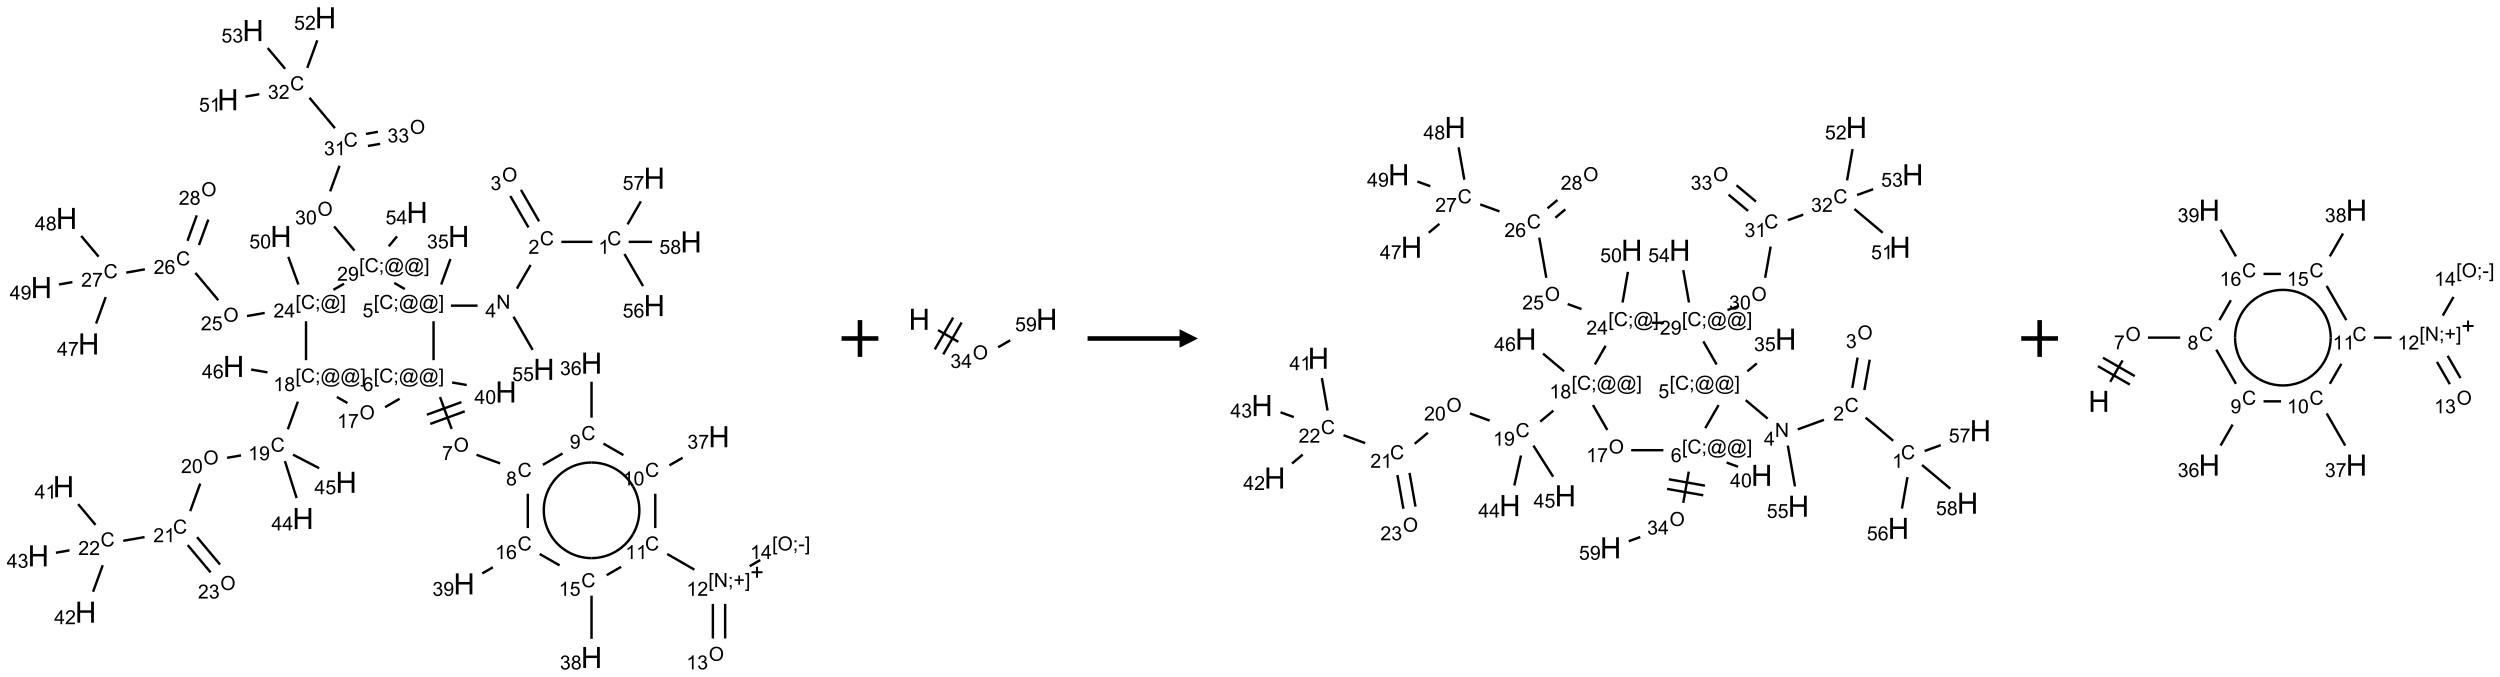 <?xml version="1.0" encoding="UTF-8"?>
<svg xmlns="http://www.w3.org/2000/svg" xmlns:xlink="http://www.w3.org/1999/xlink" width="1359" height="368" viewBox="0 0 1359 368">
<defs>
<g>
<g id="glyph-0-0">
<path d="M 1.332 0 L 1.332 -6.668 L 6.668 -6.668 L 6.668 0 Z M 1.5 -0.168 L 6.5 -0.168 L 6.5 -6.5 L 1.5 -6.5 Z M 1.5 -0.168 "/>
</g>
<g id="glyph-0-1">
<path d="M 6.27 -2.676 L 7.281 -2.422 C 7.07 -1.594 6.688 -0.961 6.137 -0.523 C 5.586 -0.086 4.914 0.129 4.121 0.129 C 3.297 0.129 2.629 -0.039 2.113 -0.371 C 1.598 -0.707 1.203 -1.191 0.934 -1.828 C 0.664 -2.465 0.531 -3.145 0.531 -3.875 C 0.531 -4.672 0.684 -5.363 0.988 -5.957 C 1.293 -6.547 1.723 -6.996 2.285 -7.305 C 2.844 -7.613 3.461 -7.766 4.137 -7.766 C 4.898 -7.766 5.543 -7.57 6.062 -7.184 C 6.582 -6.793 6.945 -6.246 7.152 -5.543 L 6.156 -5.309 C 5.98 -5.863 5.723 -6.266 5.387 -6.52 C 5.051 -6.773 4.625 -6.902 4.113 -6.902 C 3.527 -6.902 3.039 -6.762 2.645 -6.48 C 2.25 -6.199 1.973 -5.82 1.812 -5.348 C 1.652 -4.871 1.574 -4.383 1.574 -3.879 C 1.574 -3.23 1.668 -2.664 1.855 -2.18 C 2.047 -1.695 2.34 -1.332 2.738 -1.094 C 3.137 -0.855 3.57 -0.734 4.035 -0.734 C 4.602 -0.734 5.082 -0.898 5.473 -1.223 C 5.867 -1.551 6.133 -2.035 6.27 -2.676 Z M 6.27 -2.676 "/>
</g>
<g id="glyph-0-2">
<path d="M 3.973 0 L 3.035 0 L 3.035 -5.973 C 2.809 -5.758 2.516 -5.543 2.148 -5.328 C 1.781 -5.113 1.453 -4.953 1.16 -4.844 L 1.16 -5.75 C 1.684 -5.996 2.145 -6.297 2.535 -6.645 C 2.93 -6.996 3.207 -7.336 3.371 -7.668 L 3.973 -7.668 Z M 3.973 0 "/>
</g>
<g id="glyph-0-3">
<path d="M 5.371 -0.902 L 5.371 0 L 0.324 0 C 0.316 -0.227 0.352 -0.441 0.434 -0.652 C 0.562 -0.996 0.766 -1.332 1.051 -1.668 C 1.332 -2 1.742 -2.387 2.277 -2.824 C 3.105 -3.504 3.668 -4.043 3.957 -4.441 C 4.25 -4.84 4.395 -5.215 4.395 -5.566 C 4.395 -5.938 4.262 -6.254 3.996 -6.508 C 3.73 -6.762 3.387 -6.891 2.957 -6.891 C 2.508 -6.891 2.145 -6.754 1.875 -6.484 C 1.605 -6.215 1.469 -5.84 1.465 -5.359 L 0.5 -5.457 C 0.566 -6.176 0.812 -6.727 1.246 -7.102 C 1.676 -7.477 2.254 -7.668 2.98 -7.668 C 3.711 -7.668 4.293 -7.465 4.719 -7.059 C 5.145 -6.652 5.359 -6.148 5.359 -5.547 C 5.359 -5.242 5.297 -4.941 5.172 -4.645 C 5.047 -4.352 4.84 -4.039 4.551 -3.715 C 4.262 -3.387 3.777 -2.938 3.105 -2.371 C 2.543 -1.898 2.18 -1.578 2.02 -1.41 C 1.859 -1.242 1.73 -1.07 1.625 -0.902 Z M 5.371 -0.902 "/>
</g>
<g id="glyph-0-4">
<path d="M 0.516 -3.719 C 0.516 -4.984 0.855 -5.977 1.535 -6.695 C 2.215 -7.414 3.094 -7.77 4.172 -7.77 C 4.875 -7.77 5.512 -7.602 6.078 -7.266 C 6.645 -6.93 7.074 -6.461 7.371 -5.855 C 7.668 -5.254 7.816 -4.57 7.816 -3.809 C 7.816 -3.035 7.66 -2.34 7.348 -1.73 C 7.035 -1.117 6.594 -0.656 6.02 -0.34 C 5.449 -0.027 4.828 0.129 4.168 0.129 C 3.449 0.129 2.805 -0.043 2.238 -0.391 C 1.672 -0.738 1.246 -1.211 0.953 -1.812 C 0.66 -2.414 0.516 -3.047 0.516 -3.719 Z M 1.559 -3.703 C 1.559 -2.781 1.805 -2.059 2.301 -1.527 C 2.793 -1 3.414 -0.734 4.16 -0.734 C 4.922 -0.734 5.547 -1 6.039 -1.535 C 6.531 -2.07 6.777 -2.828 6.777 -3.812 C 6.777 -4.434 6.672 -4.977 6.461 -5.441 C 6.25 -5.902 5.945 -6.262 5.539 -6.52 C 5.133 -6.773 4.68 -6.902 4.176 -6.902 C 3.461 -6.902 2.848 -6.656 2.332 -6.164 C 1.816 -5.672 1.559 -4.852 1.559 -3.703 Z M 1.559 -3.703 "/>
</g>
<g id="glyph-0-5">
<path d="M 0.449 -2.016 L 1.387 -2.141 C 1.492 -1.609 1.676 -1.227 1.934 -0.992 C 2.191 -0.758 2.508 -0.641 2.879 -0.641 C 3.32 -0.641 3.695 -0.793 3.996 -1.098 C 4.301 -1.402 4.453 -1.781 4.453 -2.234 C 4.453 -2.664 4.312 -3.02 4.031 -3.301 C 3.75 -3.578 3.391 -3.719 2.957 -3.719 C 2.781 -3.719 2.562 -3.684 2.297 -3.613 L 2.402 -4.438 C 2.465 -4.43 2.516 -4.426 2.551 -4.426 C 2.949 -4.426 3.312 -4.531 3.629 -4.738 C 3.949 -4.949 4.109 -5.27 4.109 -5.703 C 4.109 -6.047 3.992 -6.332 3.762 -6.559 C 3.527 -6.785 3.227 -6.895 2.859 -6.895 C 2.496 -6.895 2.191 -6.781 1.949 -6.551 C 1.707 -6.324 1.547 -5.98 1.48 -5.52 L 0.543 -5.688 C 0.656 -6.316 0.918 -6.805 1.324 -7.148 C 1.73 -7.492 2.234 -7.668 2.84 -7.668 C 3.254 -7.668 3.641 -7.578 3.988 -7.398 C 4.34 -7.219 4.609 -6.977 4.793 -6.668 C 4.98 -6.359 5.074 -6.031 5.074 -5.684 C 5.074 -5.352 4.984 -5.051 4.809 -4.781 C 4.629 -4.512 4.367 -4.297 4.02 -4.137 C 4.473 -4.031 4.824 -3.816 5.074 -3.488 C 5.324 -3.16 5.449 -2.75 5.449 -2.254 C 5.449 -1.59 5.203 -1.023 4.719 -0.559 C 4.234 -0.098 3.617 0.137 2.875 0.137 C 2.203 0.137 1.648 -0.062 1.207 -0.465 C 0.762 -0.863 0.512 -1.379 0.449 -2.016 Z M 0.449 -2.016 "/>
</g>
<g id="glyph-0-6">
<path d="M 0.812 0 L 0.812 -7.637 L 1.848 -7.637 L 5.859 -1.641 L 5.859 -7.637 L 6.828 -7.637 L 6.828 0 L 5.793 0 L 1.781 -6 L 1.781 0 Z M 0.812 0 "/>
</g>
<g id="glyph-0-7">
<path d="M 3.449 0 L 3.449 -1.828 L 0.137 -1.828 L 0.137 -2.688 L 3.621 -7.637 L 4.387 -7.637 L 4.387 -2.688 L 5.418 -2.688 L 5.418 -1.828 L 4.387 -1.828 L 4.387 0 Z M 3.449 -2.688 L 3.449 -6.129 L 1.059 -2.688 Z M 3.449 -2.688 "/>
</g>
<g id="glyph-0-8">
<path d="M 0.723 2.121 L 0.723 -7.637 L 2.793 -7.637 L 2.793 -6.859 L 1.66 -6.859 L 1.66 1.344 L 2.793 1.344 L 2.793 2.121 Z M 0.723 2.121 "/>
</g>
<g id="glyph-0-9">
<path d="M 0.949 -4.465 L 0.949 -5.531 L 2.016 -5.531 L 2.016 -4.465 Z M 0.949 0 L 0.949 -1.066 L 2.016 -1.066 L 2.016 0 C 2.016 0.391 1.945 0.711 1.809 0.949 C 1.668 1.191 1.449 1.379 1.145 1.512 L 0.887 1.109 C 1.082 1.023 1.23 0.895 1.324 0.727 C 1.418 0.559 1.469 0.316 1.48 0 Z M 0.949 0 "/>
</g>
<g id="glyph-0-10">
<path d="M 6.047 -0.848 C 5.82 -0.59 5.57 -0.379 5.289 -0.223 C 5.008 -0.062 4.73 0.016 4.449 0.016 C 4.141 0.016 3.84 -0.074 3.547 -0.254 C 3.254 -0.434 3.02 -0.715 2.836 -1.09 C 2.652 -1.465 2.562 -1.875 2.562 -2.324 C 2.562 -2.875 2.703 -3.43 2.988 -3.98 C 3.27 -4.535 3.621 -4.953 4.043 -5.23 C 4.461 -5.508 4.871 -5.645 5.266 -5.645 C 5.566 -5.645 5.855 -5.566 6.129 -5.41 C 6.402 -5.25 6.641 -5.012 6.84 -4.688 L 7.016 -5.496 L 7.949 -5.496 L 7.199 -2 C 7.094 -1.516 7.043 -1.246 7.043 -1.191 C 7.043 -1.098 7.078 -1.02 7.148 -0.949 C 7.219 -0.883 7.305 -0.848 7.406 -0.848 C 7.59 -0.848 7.832 -0.953 8.129 -1.168 C 8.527 -1.445 8.84 -1.816 9.07 -2.285 C 9.301 -2.75 9.418 -3.234 9.418 -3.73 C 9.418 -4.309 9.27 -4.852 8.973 -5.355 C 8.676 -5.859 8.23 -6.262 7.645 -6.562 C 7.055 -6.863 6.406 -7.016 5.691 -7.016 C 4.879 -7.016 4.137 -6.824 3.465 -6.445 C 2.793 -6.066 2.273 -5.52 1.902 -4.809 C 1.535 -4.098 1.348 -3.34 1.348 -2.527 C 1.348 -1.676 1.535 -0.941 1.902 -0.328 C 2.273 0.285 2.809 0.742 3.508 1.035 C 4.207 1.328 4.984 1.473 5.832 1.473 C 6.742 1.473 7.504 1.32 8.121 1.016 C 8.734 0.711 9.195 0.34 9.5 -0.098 L 10.441 -0.098 C 10.266 0.266 9.961 0.637 9.531 1.016 C 9.102 1.395 8.59 1.695 7.996 1.914 C 7.402 2.133 6.688 2.246 5.848 2.246 C 5.078 2.246 4.367 2.145 3.715 1.949 C 3.066 1.75 2.512 1.453 2.051 1.055 C 1.594 0.656 1.25 0.199 1.016 -0.316 C 0.723 -0.973 0.578 -1.684 0.578 -2.441 C 0.578 -3.289 0.75 -4.098 1.098 -4.863 C 1.523 -5.805 2.125 -6.527 2.902 -7.027 C 3.684 -7.527 4.629 -7.777 5.738 -7.777 C 6.602 -7.777 7.375 -7.602 8.059 -7.246 C 8.746 -6.895 9.285 -6.371 9.684 -5.672 C 10.02 -5.07 10.188 -4.418 10.188 -3.715 C 10.188 -2.707 9.832 -1.812 9.125 -1.031 C 8.492 -0.328 7.801 0.02 7.051 0.02 C 6.812 0.02 6.617 -0.016 6.473 -0.09 C 6.324 -0.16 6.215 -0.266 6.145 -0.402 C 6.102 -0.488 6.066 -0.637 6.047 -0.848 Z M 3.527 -2.262 C 3.527 -1.785 3.641 -1.414 3.863 -1.152 C 4.09 -0.887 4.348 -0.754 4.641 -0.754 C 4.836 -0.754 5.039 -0.812 5.254 -0.93 C 5.469 -1.047 5.676 -1.219 5.871 -1.449 C 6.066 -1.676 6.23 -1.969 6.355 -2.32 C 6.48 -2.672 6.543 -3.027 6.543 -3.379 C 6.543 -3.852 6.426 -4.219 6.191 -4.48 C 5.957 -4.738 5.672 -4.871 5.332 -4.871 C 5.109 -4.871 4.902 -4.812 4.707 -4.699 C 4.512 -4.586 4.32 -4.406 4.137 -4.156 C 3.953 -3.906 3.805 -3.602 3.691 -3.246 C 3.582 -2.887 3.527 -2.559 3.527 -2.262 Z M 3.527 -2.262 "/>
</g>
<g id="glyph-0-11">
<path d="M 2.27 2.121 L 0.203 2.121 L 0.203 1.344 L 1.332 1.344 L 1.332 -6.859 L 0.203 -6.859 L 0.203 -7.637 L 2.27 -7.637 Z M 2.27 2.121 "/>
</g>
<g id="glyph-0-12">
<path d="M 0.441 -2 L 1.426 -2.082 C 1.5 -1.605 1.668 -1.242 1.934 -1.004 C 2.199 -0.762 2.52 -0.641 2.895 -0.641 C 3.348 -0.641 3.73 -0.812 4.043 -1.152 C 4.355 -1.492 4.512 -1.941 4.512 -2.504 C 4.512 -3.039 4.359 -3.461 4.059 -3.77 C 3.758 -4.078 3.367 -4.234 2.879 -4.234 C 2.578 -4.234 2.305 -4.164 2.062 -4.027 C 1.82 -3.891 1.629 -3.715 1.488 -3.496 L 0.609 -3.609 L 1.348 -7.531 L 5.145 -7.531 L 5.145 -6.637 L 2.098 -6.637 L 1.688 -4.582 C 2.145 -4.902 2.625 -5.062 3.129 -5.062 C 3.797 -5.062 4.359 -4.832 4.816 -4.371 C 5.277 -3.91 5.504 -3.312 5.504 -2.59 C 5.504 -1.898 5.305 -1.301 4.902 -0.797 C 4.41 -0.18 3.742 0.129 2.895 0.129 C 2.199 0.129 1.633 -0.062 1.195 -0.453 C 0.758 -0.844 0.504 -1.359 0.441 -2 Z M 0.441 -2 "/>
</g>
<g id="glyph-0-13">
<path d="M 5.309 -5.766 L 4.375 -5.691 C 4.293 -6.059 4.172 -6.328 4.02 -6.496 C 3.766 -6.762 3.453 -6.895 3.082 -6.895 C 2.785 -6.895 2.523 -6.812 2.297 -6.645 C 2 -6.43 1.77 -6.117 1.598 -5.703 C 1.43 -5.289 1.34 -4.703 1.332 -3.938 C 1.559 -4.281 1.836 -4.535 2.16 -4.703 C 2.488 -4.871 2.828 -4.953 3.188 -4.953 C 3.812 -4.953 4.344 -4.723 4.785 -4.262 C 5.223 -3.801 5.441 -3.207 5.441 -2.48 C 5.441 -2 5.34 -1.555 5.133 -1.145 C 4.926 -0.73 4.641 -0.418 4.281 -0.199 C 3.922 0.02 3.512 0.129 3.051 0.129 C 2.27 0.129 1.633 -0.156 1.141 -0.73 C 0.648 -1.305 0.402 -2.254 0.402 -3.574 C 0.402 -5.051 0.672 -6.121 1.219 -6.793 C 1.695 -7.375 2.336 -7.668 3.141 -7.668 C 3.742 -7.668 4.234 -7.5 4.617 -7.16 C 5 -6.824 5.23 -6.359 5.309 -5.766 Z M 1.48 -2.473 C 1.48 -2.152 1.547 -1.844 1.684 -1.547 C 1.82 -1.25 2.016 -1.027 2.262 -0.871 C 2.508 -0.719 2.766 -0.641 3.035 -0.641 C 3.434 -0.641 3.773 -0.801 4.059 -1.121 C 4.344 -1.441 4.484 -1.875 4.484 -2.422 C 4.484 -2.949 4.344 -3.367 4.062 -3.668 C 3.781 -3.973 3.426 -4.125 3 -4.125 C 2.578 -4.125 2.219 -3.973 1.922 -3.668 C 1.625 -3.363 1.48 -2.969 1.48 -2.473 Z M 1.48 -2.473 "/>
</g>
<g id="glyph-0-14">
<path d="M 0.504 -6.637 L 0.504 -7.535 L 5.449 -7.535 L 5.449 -6.809 C 4.961 -6.289 4.48 -5.602 4.004 -4.746 C 3.527 -3.887 3.156 -3.004 2.895 -2.098 C 2.707 -1.461 2.59 -0.762 2.535 0 L 1.574 0 C 1.582 -0.602 1.703 -1.328 1.926 -2.176 C 2.152 -3.027 2.477 -3.848 2.898 -4.637 C 3.32 -5.426 3.77 -6.094 4.246 -6.637 Z M 0.504 -6.637 "/>
</g>
<g id="glyph-0-15">
<path d="M 1.887 -4.141 C 1.496 -4.281 1.207 -4.484 1.02 -4.75 C 0.832 -5.016 0.738 -5.328 0.738 -5.699 C 0.738 -6.254 0.938 -6.719 1.34 -7.098 C 1.738 -7.477 2.27 -7.668 2.934 -7.668 C 3.598 -7.668 4.137 -7.473 4.543 -7.086 C 4.949 -6.699 5.152 -6.227 5.152 -5.672 C 5.152 -5.316 5.059 -5.008 4.871 -4.746 C 4.688 -4.484 4.406 -4.281 4.027 -4.141 C 4.496 -3.988 4.852 -3.742 5.098 -3.402 C 5.34 -3.062 5.465 -2.656 5.465 -2.184 C 5.465 -1.531 5.234 -0.98 4.77 -0.535 C 4.309 -0.09 3.703 0.129 2.949 0.129 C 2.195 0.129 1.586 -0.094 1.125 -0.539 C 0.664 -0.984 0.434 -1.543 0.434 -2.207 C 0.434 -2.703 0.559 -3.121 0.809 -3.457 C 1.062 -3.793 1.422 -4.02 1.887 -4.141 Z M 1.699 -5.73 C 1.699 -5.367 1.812 -5.074 2.047 -4.844 C 2.281 -4.613 2.582 -4.5 2.953 -4.5 C 3.312 -4.5 3.609 -4.613 3.84 -4.84 C 4.07 -5.066 4.188 -5.348 4.188 -5.676 C 4.188 -6.02 4.07 -6.309 3.832 -6.543 C 3.594 -6.777 3.297 -6.895 2.941 -6.895 C 2.586 -6.895 2.289 -6.781 2.051 -6.551 C 1.816 -6.324 1.699 -6.047 1.699 -5.73 Z M 1.395 -2.203 C 1.395 -1.938 1.461 -1.676 1.586 -1.426 C 1.711 -1.176 1.902 -0.984 2.152 -0.848 C 2.402 -0.711 2.672 -0.641 2.957 -0.641 C 3.406 -0.641 3.777 -0.785 4.066 -1.074 C 4.359 -1.363 4.504 -1.727 4.504 -2.172 C 4.504 -2.625 4.355 -2.996 4.055 -3.293 C 3.754 -3.586 3.379 -3.734 2.926 -3.734 C 2.484 -3.734 2.121 -3.59 1.832 -3.297 C 1.543 -3.004 1.395 -2.641 1.395 -2.203 Z M 1.395 -2.203 "/>
</g>
<g id="glyph-0-16">
<path d="M 0.582 -1.766 L 1.484 -1.848 C 1.562 -1.426 1.707 -1.117 1.922 -0.926 C 2.137 -0.734 2.414 -0.641 2.75 -0.641 C 3.039 -0.641 3.289 -0.707 3.508 -0.84 C 3.727 -0.973 3.902 -1.148 4.043 -1.367 C 4.18 -1.586 4.297 -1.887 4.391 -2.262 C 4.484 -2.637 4.531 -3.016 4.531 -3.406 C 4.531 -3.449 4.531 -3.512 4.527 -3.594 C 4.34 -3.297 4.082 -3.055 3.758 -2.867 C 3.434 -2.68 3.082 -2.59 2.703 -2.59 C 2.07 -2.59 1.535 -2.816 1.098 -3.277 C 0.66 -3.734 0.441 -4.34 0.441 -5.09 C 0.441 -5.863 0.672 -6.484 1.129 -6.957 C 1.586 -7.43 2.156 -7.668 2.844 -7.668 C 3.34 -7.668 3.793 -7.531 4.207 -7.266 C 4.617 -7 4.93 -6.617 5.145 -6.121 C 5.355 -5.629 5.465 -4.91 5.465 -3.973 C 5.465 -2.996 5.359 -2.223 5.145 -1.645 C 4.934 -1.066 4.617 -0.625 4.199 -0.324 C 3.781 -0.02 3.293 0.129 2.73 0.129 C 2.133 0.129 1.645 -0.035 1.266 -0.367 C 0.887 -0.699 0.66 -1.164 0.582 -1.766 Z M 4.422 -5.137 C 4.422 -5.676 4.277 -6.102 3.992 -6.418 C 3.707 -6.734 3.359 -6.891 2.957 -6.891 C 2.543 -6.891 2.18 -6.719 1.871 -6.379 C 1.562 -6.039 1.406 -5.598 1.406 -5.059 C 1.406 -4.57 1.555 -4.176 1.848 -3.871 C 2.141 -3.566 2.5 -3.418 2.934 -3.418 C 3.367 -3.418 3.723 -3.57 4.004 -3.871 C 4.281 -4.176 4.422 -4.598 4.422 -5.137 Z M 4.422 -5.137 "/>
</g>
<g id="glyph-0-17">
<path d="M 0.441 -3.766 C 0.441 -4.668 0.535 -5.395 0.723 -5.945 C 0.906 -6.496 1.184 -6.922 1.551 -7.219 C 1.918 -7.516 2.375 -7.668 2.934 -7.668 C 3.344 -7.668 3.703 -7.586 4.012 -7.418 C 4.32 -7.254 4.574 -7.016 4.777 -6.707 C 4.977 -6.395 5.137 -6.016 5.25 -5.57 C 5.363 -5.125 5.422 -4.523 5.422 -3.766 C 5.422 -2.871 5.328 -2.148 5.145 -1.598 C 4.961 -1.047 4.688 -0.621 4.32 -0.32 C 3.953 -0.02 3.492 0.129 2.934 0.129 C 2.195 0.129 1.617 -0.133 1.199 -0.66 C 0.695 -1.297 0.441 -2.332 0.441 -3.766 Z M 1.406 -3.766 C 1.406 -2.512 1.555 -1.68 1.848 -1.262 C 2.141 -0.848 2.5 -0.641 2.934 -0.641 C 3.363 -0.641 3.727 -0.848 4.02 -1.266 C 4.312 -1.684 4.457 -2.516 4.457 -3.766 C 4.457 -5.023 4.312 -5.859 4.02 -6.27 C 3.727 -6.684 3.359 -6.891 2.922 -6.891 C 2.492 -6.891 2.148 -6.707 1.891 -6.344 C 1.566 -5.879 1.406 -5.02 1.406 -3.766 Z M 1.406 -3.766 "/>
</g>
<g id="glyph-0-18">
<path d="M 2.672 -1.234 L 2.672 -3.328 L 0.594 -3.328 L 0.594 -4.203 L 2.672 -4.203 L 2.672 -6.281 L 3.559 -6.281 L 3.559 -4.203 L 5.637 -4.203 L 5.637 -3.328 L 3.559 -3.328 L 3.559 -1.234 Z M 2.672 -1.234 "/>
</g>
<g id="glyph-0-19">
<path d="M 0.34 -2.293 L 0.34 -3.234 L 3.219 -3.234 L 3.219 -2.293 Z M 0.34 -2.293 "/>
</g>
<g id="glyph-1-0">
<path d="M 2 0 L 2 -10 L 10 -10 L 10 0 Z M 2.25 -0.25 L 9.75 -0.25 L 9.75 -9.75 L 2.25 -9.75 Z M 2.25 -0.25 "/>
</g>
<g id="glyph-1-1">
<path d="M 1.281 0 L 1.281 -11.453 L 2.797 -11.453 L 2.797 -6.75 L 8.75 -6.75 L 8.75 -11.453 L 10.266 -11.453 L 10.266 0 L 8.75 0 L 8.75 -5.398 L 2.797 -5.398 L 2.797 0 Z M 1.281 0 "/>
</g>
</g>
</defs>
<path fill="none" stroke-width="0.033" stroke-linecap="butt" stroke-linejoin="miter" stroke="rgb(0%, 0%, 0%)" stroke-opacity="1" stroke-miterlimit="10" d="M 7.53 3.045 L 7.107 3.045 " transform="matrix(40, 0, 0, 40, 20.838, 9.672)"/>
<path fill="none" stroke-width="0.033" stroke-linecap="butt" stroke-linejoin="miter" stroke="rgb(0%, 0%, 0%)" stroke-opacity="1" stroke-miterlimit="10" d="M 6.805 2.766 L 6.559 2.339 " transform="matrix(40, 0, 0, 40, 20.838, 9.672)"/>
<path fill="none" stroke-width="0.033" stroke-linecap="butt" stroke-linejoin="miter" stroke="rgb(0%, 0%, 0%)" stroke-opacity="1" stroke-miterlimit="10" d="M 6.661 2.849 L 6.414 2.422 " transform="matrix(40, 0, 0, 40, 20.838, 9.672)"/>
<path fill="none" stroke-width="0.033" stroke-linecap="butt" stroke-linejoin="miter" stroke="rgb(0%, 0%, 0%)" stroke-opacity="1" stroke-miterlimit="10" d="M 6.69 3.359 L 6.503 3.681 " transform="matrix(40, 0, 0, 40, 20.838, 9.672)"/>
<path fill="none" stroke-width="0.033" stroke-linecap="butt" stroke-linejoin="miter" stroke="rgb(0%, 0%, 0%)" stroke-opacity="1" stroke-miterlimit="10" d="M 5.969 3.912 L 5.607 3.912 " transform="matrix(40, 0, 0, 40, 20.838, 9.672)"/>
<path fill="none" stroke-width="0.033" stroke-linecap="butt" stroke-linejoin="miter" stroke="rgb(0%, 0%, 0%)" stroke-opacity="1" stroke-miterlimit="10" d="M 5.475 3.625 L 5.601 3.278 " transform="matrix(40, 0, 0, 40, 20.838, 9.672)"/>
<path fill="none" stroke-width="0.033" stroke-linecap="butt" stroke-linejoin="miter" stroke="rgb(0%, 0%, 0%)" stroke-opacity="1" stroke-miterlimit="10" d="M 5.371 4.124 L 5.371 4.653 " transform="matrix(40, 0, 0, 40, 20.838, 9.672)"/>
<path fill="none" stroke-width="0.033" stroke-linecap="butt" stroke-linejoin="miter" stroke="rgb(0%, 0%, 0%)" stroke-opacity="1" stroke-miterlimit="10" d="M 5.459 5.154 L 5.617 5.588 " transform="matrix(40, 0, 0, 40, 20.838, 9.672)"/>
<path fill="none" stroke-width="0.033" stroke-linecap="butt" stroke-linejoin="miter" stroke="rgb(0%, 0%, 0%)" stroke-opacity="1" stroke-miterlimit="10" d="M 5.326 5.519 L 5.795 5.348 " transform="matrix(40, 0, 0, 40, 20.838, 9.672)"/>
<path fill="none" stroke-width="0.033" stroke-linecap="butt" stroke-linejoin="miter" stroke="rgb(0%, 0%, 0%)" stroke-opacity="1" stroke-miterlimit="10" d="M 5.28 5.394 L 5.75 5.223 " transform="matrix(40, 0, 0, 40, 20.838, 9.672)"/>
<path fill="none" stroke-width="0.033" stroke-linecap="butt" stroke-linejoin="miter" stroke="rgb(0%, 0%, 0%)" stroke-opacity="1" stroke-miterlimit="10" d="M 5.955 5.939 L 6.276 6.056 " transform="matrix(40, 0, 0, 40, 20.838, 9.672)"/>
<path fill="none" stroke-width="0.033" stroke-linecap="butt" stroke-linejoin="miter" stroke="rgb(0%, 0%, 0%)" stroke-opacity="1" stroke-miterlimit="10" d="M 6.857 6.075 L 7.124 5.921 " transform="matrix(40, 0, 0, 40, 20.838, 9.672)"/>
<path fill="none" stroke-width="0.033" stroke-linecap="butt" stroke-linejoin="miter" stroke="rgb(0%, 0%, 0%)" stroke-opacity="1" stroke-miterlimit="10" d="M 7.518 5.435 L 7.518 4.946 " transform="matrix(40, 0, 0, 40, 20.838, 9.672)"/>
<path fill="none" stroke-width="0.033" stroke-linecap="butt" stroke-linejoin="miter" stroke="rgb(0%, 0%, 0%)" stroke-opacity="1" stroke-miterlimit="10" d="M 7.68 5.787 L 7.951 5.943 " transform="matrix(40, 0, 0, 40, 20.838, 9.672)"/>
<path fill="none" stroke-width="0.033" stroke-linecap="butt" stroke-linejoin="miter" stroke="rgb(0%, 0%, 0%)" stroke-opacity="1" stroke-miterlimit="10" d="M 8.577 6.082 L 8.755 5.979 " transform="matrix(40, 0, 0, 40, 20.838, 9.672)"/>
<path fill="none" stroke-width="0.033" stroke-linecap="butt" stroke-linejoin="miter" stroke="rgb(0%, 0%, 0%)" stroke-opacity="1" stroke-miterlimit="10" d="M 8.384 6.468 L 8.384 6.935 " transform="matrix(40, 0, 0, 40, 20.838, 9.672)"/>
<path fill="none" stroke-width="0.033" stroke-linecap="butt" stroke-linejoin="miter" stroke="rgb(0%, 0%, 0%)" stroke-opacity="1" stroke-miterlimit="10" d="M 8.546 7.287 L 8.916 7.5 " transform="matrix(40, 0, 0, 40, 20.838, 9.672)"/>
<path fill="none" stroke-width="0.033" stroke-linecap="butt" stroke-linejoin="miter" stroke="rgb(0%, 0%, 0%)" stroke-opacity="1" stroke-miterlimit="10" d="M 9.167 7.965 L 9.167 8.435 " transform="matrix(40, 0, 0, 40, 20.838, 9.672)"/>
<path fill="none" stroke-width="0.033" stroke-linecap="butt" stroke-linejoin="miter" stroke="rgb(0%, 0%, 0%)" stroke-opacity="1" stroke-miterlimit="10" d="M 9.334 7.965 L 9.334 8.435 " transform="matrix(40, 0, 0, 40, 20.838, 9.672)"/>
<path fill="none" stroke-width="0.033" stroke-linecap="butt" stroke-linejoin="miter" stroke="rgb(0%, 0%, 0%)" stroke-opacity="1" stroke-miterlimit="10" d="M 9.667 7.453 L 9.811 7.369 " transform="matrix(40, 0, 0, 40, 20.838, 9.672)"/>
<path fill="none" stroke-width="0.033" stroke-linecap="butt" stroke-linejoin="miter" stroke="rgb(0%, 0%, 0%)" stroke-opacity="1" stroke-miterlimit="10" d="M 7.921 7.461 L 7.723 7.575 " transform="matrix(40, 0, 0, 40, 20.838, 9.672)"/>
<path fill="none" stroke-width="0.033" stroke-linecap="butt" stroke-linejoin="miter" stroke="rgb(0%, 0%, 0%)" stroke-opacity="1" stroke-miterlimit="10" d="M 7.518 7.853 L 7.518 8.44 " transform="matrix(40, 0, 0, 40, 20.838, 9.672)"/>
<path fill="none" stroke-width="0.033" stroke-linecap="butt" stroke-linejoin="miter" stroke="rgb(0%, 0%, 0%)" stroke-opacity="1" stroke-miterlimit="10" d="M 7.084 7.442 L 6.814 7.287 " transform="matrix(40, 0, 0, 40, 20.838, 9.672)"/>
<path fill="none" stroke-width="0.033" stroke-linecap="butt" stroke-linejoin="miter" stroke="rgb(0%, 0%, 0%)" stroke-opacity="1" stroke-miterlimit="10" d="M 6.652 6.935 L 6.652 6.468 " transform="matrix(40, 0, 0, 40, 20.838, 9.672)"/>
<path fill="none" stroke-width="0.033" stroke-linecap="butt" stroke-linejoin="miter" stroke="rgb(0%, 0%, 0%)" stroke-opacity="1" stroke-miterlimit="10" d="M 6.177 7.468 L 6.033 7.551 " transform="matrix(40, 0, 0, 40, 20.838, 9.672)"/>
<path fill="none" stroke-width="0.033" stroke-linecap="butt" stroke-linejoin="miter" stroke="rgb(0%, 0%, 0%)" stroke-opacity="1" stroke-miterlimit="10" d="M 5.623 4.956 L 5.822 4.991 " transform="matrix(40, 0, 0, 40, 20.838, 9.672)"/>
<path fill="none" stroke-width="0.033" stroke-linecap="butt" stroke-linejoin="miter" stroke="rgb(0%, 0%, 0%)" stroke-opacity="1" stroke-miterlimit="10" d="M 4.91 5.177 L 4.712 5.292 " transform="matrix(40, 0, 0, 40, 20.838, 9.672)"/>
<path fill="none" stroke-width="0.033" stroke-linecap="butt" stroke-linejoin="miter" stroke="rgb(0%, 0%, 0%)" stroke-opacity="1" stroke-miterlimit="10" d="M 4.201 5.236 L 4.057 5.153 " transform="matrix(40, 0, 0, 40, 20.838, 9.672)"/>
<path fill="none" stroke-width="0.033" stroke-linecap="butt" stroke-linejoin="miter" stroke="rgb(0%, 0%, 0%)" stroke-opacity="1" stroke-miterlimit="10" d="M 3.527 5.217 L 3.391 5.592 " transform="matrix(40, 0, 0, 40, 20.838, 9.672)"/>
<path fill="none" stroke-width="0.033" stroke-linecap="butt" stroke-linejoin="miter" stroke="rgb(0%, 0%, 0%)" stroke-opacity="1" stroke-miterlimit="10" d="M 2.754 5.947 L 2.565 5.98 " transform="matrix(40, 0, 0, 40, 20.838, 9.672)"/>
<path fill="none" stroke-width="0.033" stroke-linecap="butt" stroke-linejoin="miter" stroke="rgb(0%, 0%, 0%)" stroke-opacity="1" stroke-miterlimit="10" d="M 2.2 6.33 L 2.064 6.705 " transform="matrix(40, 0, 0, 40, 20.838, 9.672)"/>
<path fill="none" stroke-width="0.033" stroke-linecap="butt" stroke-linejoin="miter" stroke="rgb(0%, 0%, 0%)" stroke-opacity="1" stroke-miterlimit="10" d="M 1.444 7.057 L 1.153 7.108 " transform="matrix(40, 0, 0, 40, 20.838, 9.672)"/>
<path fill="none" stroke-width="0.033" stroke-linecap="butt" stroke-linejoin="miter" stroke="rgb(0%, 0%, 0%)" stroke-opacity="1" stroke-miterlimit="10" d="M 0.777 6.891 L 0.541 6.609 " transform="matrix(40, 0, 0, 40, 20.838, 9.672)"/>
<path fill="none" stroke-width="0.033" stroke-linecap="butt" stroke-linejoin="miter" stroke="rgb(0%, 0%, 0%)" stroke-opacity="1" stroke-miterlimit="10" d="M 0.875 7.44 L 0.744 7.8 " transform="matrix(40, 0, 0, 40, 20.838, 9.672)"/>
<path fill="none" stroke-width="0.033" stroke-linecap="butt" stroke-linejoin="miter" stroke="rgb(0%, 0%, 0%)" stroke-opacity="1" stroke-miterlimit="10" d="M 0.424 7.237 L 0.239 7.27 " transform="matrix(40, 0, 0, 40, 20.838, 9.672)"/>
<path fill="none" stroke-width="0.033" stroke-linecap="butt" stroke-linejoin="miter" stroke="rgb(0%, 0%, 0%)" stroke-opacity="1" stroke-miterlimit="10" d="M 2.03 7.166 L 2.341 7.537 " transform="matrix(40, 0, 0, 40, 20.838, 9.672)"/>
<path fill="none" stroke-width="0.033" stroke-linecap="butt" stroke-linejoin="miter" stroke="rgb(0%, 0%, 0%)" stroke-opacity="1" stroke-miterlimit="10" d="M 2.157 7.058 L 2.469 7.43 " transform="matrix(40, 0, 0, 40, 20.838, 9.672)"/>
<path fill="none" stroke-width="0.033" stroke-linecap="butt" stroke-linejoin="miter" stroke="rgb(0%, 0%, 0%)" stroke-opacity="1" stroke-miterlimit="10" d="M 3.351 6.024 L 3.51 6.527 " transform="matrix(40, 0, 0, 40, 20.838, 9.672)"/>
<path fill="none" stroke-width="0.033" stroke-linecap="butt" stroke-linejoin="miter" stroke="rgb(0%, 0%, 0%)" stroke-opacity="1" stroke-miterlimit="10" d="M 3.461 5.937 L 3.816 6.121 " transform="matrix(40, 0, 0, 40, 20.838, 9.672)"/>
<path fill="none" stroke-width="0.033" stroke-linecap="butt" stroke-linejoin="miter" stroke="rgb(0%, 0%, 0%)" stroke-opacity="1" stroke-miterlimit="10" d="M 3.115 4.819 L 2.892 4.78 " transform="matrix(40, 0, 0, 40, 20.838, 9.672)"/>
<path fill="none" stroke-width="0.033" stroke-linecap="butt" stroke-linejoin="miter" stroke="rgb(0%, 0%, 0%)" stroke-opacity="1" stroke-miterlimit="10" d="M 3.638 4.653 L 3.638 4.124 " transform="matrix(40, 0, 0, 40, 20.838, 9.672)"/>
<path fill="none" stroke-width="0.033" stroke-linecap="butt" stroke-linejoin="miter" stroke="rgb(0%, 0%, 0%)" stroke-opacity="1" stroke-miterlimit="10" d="M 3.076 4.011 L 2.836 4.053 " transform="matrix(40, 0, 0, 40, 20.838, 9.672)"/>
<path fill="none" stroke-width="0.033" stroke-linecap="butt" stroke-linejoin="miter" stroke="rgb(0%, 0%, 0%)" stroke-opacity="1" stroke-miterlimit="10" d="M 2.446 3.838 L 2.135 3.467 " transform="matrix(40, 0, 0, 40, 20.838, 9.672)"/>
<path fill="none" stroke-width="0.033" stroke-linecap="butt" stroke-linejoin="miter" stroke="rgb(0%, 0%, 0%)" stroke-opacity="1" stroke-miterlimit="10" d="M 1.448 3.418 L 1.195 3.463 " transform="matrix(40, 0, 0, 40, 20.838, 9.672)"/>
<path fill="none" stroke-width="0.033" stroke-linecap="butt" stroke-linejoin="miter" stroke="rgb(0%, 0%, 0%)" stroke-opacity="1" stroke-miterlimit="10" d="M 0.916 3.795 L 0.785 4.155 " transform="matrix(40, 0, 0, 40, 20.838, 9.672)"/>
<path fill="none" stroke-width="0.033" stroke-linecap="butt" stroke-linejoin="miter" stroke="rgb(0%, 0%, 0%)" stroke-opacity="1" stroke-miterlimit="10" d="M 0.819 3.246 L 0.582 2.964 " transform="matrix(40, 0, 0, 40, 20.838, 9.672)"/>
<path fill="none" stroke-width="0.033" stroke-linecap="butt" stroke-linejoin="miter" stroke="rgb(0%, 0%, 0%)" stroke-opacity="1" stroke-miterlimit="10" d="M 0.463 3.592 L 0.28 3.624 " transform="matrix(40, 0, 0, 40, 20.838, 9.672)"/>
<path fill="none" stroke-width="0.033" stroke-linecap="butt" stroke-linejoin="miter" stroke="rgb(0%, 0%, 0%)" stroke-opacity="1" stroke-miterlimit="10" d="M 2.183 3.088 L 2.31 2.742 " transform="matrix(40, 0, 0, 40, 20.838, 9.672)"/>
<path fill="none" stroke-width="0.033" stroke-linecap="butt" stroke-linejoin="miter" stroke="rgb(0%, 0%, 0%)" stroke-opacity="1" stroke-miterlimit="10" d="M 2.027 3.031 L 2.153 2.685 " transform="matrix(40, 0, 0, 40, 20.838, 9.672)"/>
<path fill="none" stroke-width="0.033" stroke-linecap="butt" stroke-linejoin="miter" stroke="rgb(0%, 0%, 0%)" stroke-opacity="1" stroke-miterlimit="10" d="M 3.534 3.625 L 3.397 3.249 " transform="matrix(40, 0, 0, 40, 20.838, 9.672)"/>
<path fill="none" stroke-width="0.033" stroke-linecap="butt" stroke-linejoin="miter" stroke="rgb(0%, 0%, 0%)" stroke-opacity="1" stroke-miterlimit="10" d="M 4.01 3.697 L 4.154 3.614 " transform="matrix(40, 0, 0, 40, 20.838, 9.672)"/>
<path fill="none" stroke-width="0.033" stroke-linecap="butt" stroke-linejoin="miter" stroke="rgb(0%, 0%, 0%)" stroke-opacity="1" stroke-miterlimit="10" d="M 4.837 3.603 L 4.981 3.687 " transform="matrix(40, 0, 0, 40, 20.838, 9.672)"/>
<path fill="none" stroke-width="0.033" stroke-linecap="butt" stroke-linejoin="miter" stroke="rgb(0%, 0%, 0%)" stroke-opacity="1" stroke-miterlimit="10" d="M 4.297 3.164 L 4.02 2.835 " transform="matrix(40, 0, 0, 40, 20.838, 9.672)"/>
<path fill="none" stroke-width="0.033" stroke-linecap="butt" stroke-linejoin="miter" stroke="rgb(0%, 0%, 0%)" stroke-opacity="1" stroke-miterlimit="10" d="M 3.966 2.359 L 4.093 2.011 " transform="matrix(40, 0, 0, 40, 20.838, 9.672)"/>
<path fill="none" stroke-width="0.033" stroke-linecap="butt" stroke-linejoin="miter" stroke="rgb(0%, 0%, 0%)" stroke-opacity="1" stroke-miterlimit="10" d="M 4.031 1.5 L 3.685 1.087 " transform="matrix(40, 0, 0, 40, 20.838, 9.672)"/>
<path fill="none" stroke-width="0.033" stroke-linecap="butt" stroke-linejoin="miter" stroke="rgb(0%, 0%, 0%)" stroke-opacity="1" stroke-miterlimit="10" d="M 3.003 1.038 L 2.815 1.071 " transform="matrix(40, 0, 0, 40, 20.838, 9.672)"/>
<path fill="none" stroke-width="0.033" stroke-linecap="butt" stroke-linejoin="miter" stroke="rgb(0%, 0%, 0%)" stroke-opacity="1" stroke-miterlimit="10" d="M 3.655 0.681 L 3.791 0.306 " transform="matrix(40, 0, 0, 40, 20.838, 9.672)"/>
<path fill="none" stroke-width="0.033" stroke-linecap="butt" stroke-linejoin="miter" stroke="rgb(0%, 0%, 0%)" stroke-opacity="1" stroke-miterlimit="10" d="M 3.354 0.693 L 3.117 0.411 " transform="matrix(40, 0, 0, 40, 20.838, 9.672)"/>
<path fill="none" stroke-width="0.033" stroke-linecap="butt" stroke-linejoin="miter" stroke="rgb(0%, 0%, 0%)" stroke-opacity="1" stroke-miterlimit="10" d="M 4.479 1.742 L 4.644 1.713 " transform="matrix(40, 0, 0, 40, 20.838, 9.672)"/>
<path fill="none" stroke-width="0.033" stroke-linecap="butt" stroke-linejoin="miter" stroke="rgb(0%, 0%, 0%)" stroke-opacity="1" stroke-miterlimit="10" d="M 4.451 1.578 L 4.615 1.549 " transform="matrix(40, 0, 0, 40, 20.838, 9.672)"/>
<path fill="none" stroke-width="0.033" stroke-linecap="butt" stroke-linejoin="miter" stroke="rgb(0%, 0%, 0%)" stroke-opacity="1" stroke-miterlimit="10" d="M 4.762 3.105 L 4.875 2.97 " transform="matrix(40, 0, 0, 40, 20.838, 9.672)"/>
<path fill="none" stroke-width="0.033" stroke-linecap="butt" stroke-linejoin="miter" stroke="rgb(0%, 0%, 0%)" stroke-opacity="1" stroke-miterlimit="10" d="M 6.458 4.063 L 6.718 4.513 " transform="matrix(40, 0, 0, 40, 20.838, 9.672)"/>
<path fill="none" stroke-width="0.033" stroke-linecap="butt" stroke-linejoin="miter" stroke="rgb(0%, 0%, 0%)" stroke-opacity="1" stroke-miterlimit="10" d="M 7.965 3.21 L 8.218 3.646 " transform="matrix(40, 0, 0, 40, 20.838, 9.672)"/>
<path fill="none" stroke-width="0.033" stroke-linecap="butt" stroke-linejoin="miter" stroke="rgb(0%, 0%, 0%)" stroke-opacity="1" stroke-miterlimit="10" d="M 8.008 2.807 L 8.189 2.494 " transform="matrix(40, 0, 0, 40, 20.838, 9.672)"/>
<path fill="none" stroke-width="0.033" stroke-linecap="butt" stroke-linejoin="miter" stroke="rgb(0%, 0%, 0%)" stroke-opacity="1" stroke-miterlimit="10" d="M 8.023 3.045 L 8.341 3.045 " transform="matrix(40, 0, 0, 40, 20.838, 9.672)"/>
<path fill="none" stroke-width="0.033" stroke-linecap="butt" stroke-linejoin="miter" stroke="rgb(0%, 0%, 0%)" stroke-opacity="1" stroke-miterlimit="10" d="M 6.956 6.368 C 7.072 6.167 7.286 6.044 7.518 6.044 " transform="matrix(40, 0, 0, 40, 20.838, 9.672)"/>
<path fill="none" stroke-width="0.033" stroke-linecap="butt" stroke-linejoin="miter" stroke="rgb(0%, 0%, 0%)" stroke-opacity="1" stroke-miterlimit="10" d="M 6.956 7.018 C 6.84 6.817 6.84 6.569 6.956 6.368 " transform="matrix(40, 0, 0, 40, 20.838, 9.672)"/>
<path fill="none" stroke-width="0.033" stroke-linecap="butt" stroke-linejoin="miter" stroke="rgb(0%, 0%, 0%)" stroke-opacity="1" stroke-miterlimit="10" d="M 7.518 7.343 C 7.286 7.343 7.072 7.219 6.956 7.018 " transform="matrix(40, 0, 0, 40, 20.838, 9.672)"/>
<path fill="none" stroke-width="0.033" stroke-linecap="butt" stroke-linejoin="miter" stroke="rgb(0%, 0%, 0%)" stroke-opacity="1" stroke-miterlimit="10" d="M 8.081 7.018 C 7.965 7.219 7.75 7.343 7.518 7.343 " transform="matrix(40, 0, 0, 40, 20.838, 9.672)"/>
<path fill="none" stroke-width="0.033" stroke-linecap="butt" stroke-linejoin="miter" stroke="rgb(0%, 0%, 0%)" stroke-opacity="1" stroke-miterlimit="10" d="M 8.081 6.368 C 8.197 6.569 8.197 6.817 8.081 7.018 " transform="matrix(40, 0, 0, 40, 20.838, 9.672)"/>
<path fill="none" stroke-width="0.033" stroke-linecap="butt" stroke-linejoin="miter" stroke="rgb(0%, 0%, 0%)" stroke-opacity="1" stroke-miterlimit="10" d="M 7.518 6.044 C 7.75 6.044 7.965 6.167 8.081 6.368 " transform="matrix(40, 0, 0, 40, 20.838, 9.672)"/>
<g fill="rgb(0%, 0%, 0%)" fill-opacity="1">
<use xlink:href="#glyph-0-1" x="330.066" y="133.336"/>
</g>
<g fill="rgb(0%, 0%, 0%)" fill-opacity="1">
<use xlink:href="#glyph-0-2" x="325.285" y="137.969"/>
</g>
<g fill="rgb(0%, 0%, 0%)" fill-opacity="1">
<use xlink:href="#glyph-0-1" x="293.441" y="133.336"/>
</g>
<g fill="rgb(0%, 0%, 0%)" fill-opacity="1">
<use xlink:href="#glyph-0-3" x="287.27" y="137.969"/>
</g>
<g fill="rgb(0%, 0%, 0%)" fill-opacity="1">
<use xlink:href="#glyph-0-4" x="272.902" y="98.699"/>
</g>
<g fill="rgb(0%, 0%, 0%)" fill-opacity="1">
<use xlink:href="#glyph-0-5" x="266.637" y="103.328"/>
</g>
<g fill="rgb(0%, 0%, 0%)" fill-opacity="1">
<use xlink:href="#glyph-0-6" x="269.785" y="167.844"/>
</g>
<g fill="rgb(0%, 0%, 0%)" fill-opacity="1">
<use xlink:href="#glyph-0-7" x="263.844" y="172.582"/>
</g>
<g fill="rgb(0%, 0%, 0%)" fill-opacity="1">
<use xlink:href="#glyph-0-8" x="203.16" y="167.984"/>
<use xlink:href="#glyph-0-1" x="206.124" y="167.984"/>
<use xlink:href="#glyph-0-9" x="213.827" y="167.984"/>
<use xlink:href="#glyph-0-10" x="216.79" y="167.984"/>
<use xlink:href="#glyph-0-10" x="227.618" y="167.984"/>
<use xlink:href="#glyph-0-11" x="238.447" y="167.984"/>
</g>
<g fill="rgb(0%, 0%, 0%)" fill-opacity="1">
<use xlink:href="#glyph-0-12" x="197.047" y="172.48"/>
</g>
<g fill="rgb(0%, 0%, 0%)" fill-opacity="1">
<use xlink:href="#glyph-1-1" x="243.566" y="134.27"/>
</g>
<g fill="rgb(0%, 0%, 0%)" fill-opacity="1">
<use xlink:href="#glyph-0-5" x="232.074" y="135.062"/>
<use xlink:href="#glyph-0-12" x="238.007" y="135.062"/>
</g>
<g fill="rgb(0%, 0%, 0%)" fill-opacity="1">
<use xlink:href="#glyph-0-8" x="203.16" y="207.984"/>
<use xlink:href="#glyph-0-1" x="206.124" y="207.984"/>
<use xlink:href="#glyph-0-9" x="213.827" y="207.984"/>
<use xlink:href="#glyph-0-10" x="216.79" y="207.984"/>
<use xlink:href="#glyph-0-10" x="227.618" y="207.984"/>
<use xlink:href="#glyph-0-11" x="238.447" y="207.984"/>
</g>
<g fill="rgb(0%, 0%, 0%)" fill-opacity="1">
<use xlink:href="#glyph-0-13" x="197.109" y="212.613"/>
</g>
<g fill="rgb(0%, 0%, 0%)" fill-opacity="1">
<use xlink:href="#glyph-0-4" x="246.586" y="245.566"/>
</g>
<g fill="rgb(0%, 0%, 0%)" fill-opacity="1">
<use xlink:href="#glyph-0-14" x="240.316" y="250.07"/>
</g>
<g fill="rgb(0%, 0%, 0%)" fill-opacity="1">
<use xlink:href="#glyph-0-1" x="281.336" y="259.246"/>
</g>
<g fill="rgb(0%, 0%, 0%)" fill-opacity="1">
<use xlink:href="#glyph-0-15" x="275.066" y="263.879"/>
</g>
<g fill="rgb(0%, 0%, 0%)" fill-opacity="1">
<use xlink:href="#glyph-0-1" x="315.977" y="239.246"/>
</g>
<g fill="rgb(0%, 0%, 0%)" fill-opacity="1">
<use xlink:href="#glyph-0-16" x="309.707" y="243.879"/>
</g>
<g fill="rgb(0%, 0%, 0%)" fill-opacity="1">
<use xlink:href="#glyph-1-1" x="315.797" y="203.129"/>
</g>
<g fill="rgb(0%, 0%, 0%)" fill-opacity="1">
<use xlink:href="#glyph-0-5" x="304.367" y="203.918"/>
<use xlink:href="#glyph-0-13" x="310.299" y="203.918"/>
</g>
<g fill="rgb(0%, 0%, 0%)" fill-opacity="1">
<use xlink:href="#glyph-0-1" x="350.617" y="259.246"/>
</g>
<g fill="rgb(0%, 0%, 0%)" fill-opacity="1">
<use xlink:href="#glyph-0-2" x="338.457" y="263.879"/>
<use xlink:href="#glyph-0-17" x="344.389" y="263.879"/>
</g>
<g fill="rgb(0%, 0%, 0%)" fill-opacity="1">
<use xlink:href="#glyph-1-1" x="385.078" y="243.129"/>
</g>
<g fill="rgb(0%, 0%, 0%)" fill-opacity="1">
<use xlink:href="#glyph-0-5" x="373.645" y="243.918"/>
<use xlink:href="#glyph-0-14" x="379.577" y="243.918"/>
</g>
<g fill="rgb(0%, 0%, 0%)" fill-opacity="1">
<use xlink:href="#glyph-0-1" x="350.617" y="299.246"/>
</g>
<g fill="rgb(0%, 0%, 0%)" fill-opacity="1">
<use xlink:href="#glyph-0-2" x="339.906" y="303.879"/>
<use xlink:href="#glyph-0-2" x="345.839" y="303.879"/>
</g>
<g fill="rgb(0%, 0%, 0%)" fill-opacity="1">
<use xlink:href="#glyph-0-8" x="385.062" y="319.113"/>
<use xlink:href="#glyph-0-6" x="388.026" y="319.113"/>
<use xlink:href="#glyph-0-9" x="395.729" y="319.113"/>
<use xlink:href="#glyph-0-18" x="398.693" y="319.113"/>
<use xlink:href="#glyph-0-11" x="404.922" y="319.113"/>
</g>
<g fill="rgb(0%, 0%, 0%)" fill-opacity="1">
<use xlink:href="#glyph-0-2" x="373.152" y="323.879"/>
<use xlink:href="#glyph-0-3" x="379.085" y="323.879"/>
</g>
<path fill-rule="nonzero" fill="rgb(0%, 0%, 0%)" fill-opacity="1" d="M 408.527 310.539 L 410.992 310.539 L 410.992 308.074 L 412.059 308.074 L 412.059 310.539 L 414.523 310.539 L 414.523 311.605 L 412.059 311.605 L 412.059 314.07 L 410.992 314.07 L 410.992 311.605 L 408.527 311.605 "/>
<g fill="rgb(0%, 0%, 0%)" fill-opacity="1">
<use xlink:href="#glyph-0-4" x="385.273" y="359.25"/>
</g>
<g fill="rgb(0%, 0%, 0%)" fill-opacity="1">
<use xlink:href="#glyph-0-2" x="373.074" y="363.879"/>
<use xlink:href="#glyph-0-5" x="379.007" y="363.879"/>
</g>
<g fill="rgb(0%, 0%, 0%)" fill-opacity="1">
<use xlink:href="#glyph-0-8" x="419.703" y="299.25"/>
<use xlink:href="#glyph-0-4" x="422.667" y="299.25"/>
<use xlink:href="#glyph-0-9" x="430.964" y="299.25"/>
<use xlink:href="#glyph-0-19" x="433.927" y="299.25"/>
<use xlink:href="#glyph-0-11" x="437.479" y="299.25"/>
</g>
<g fill="rgb(0%, 0%, 0%)" fill-opacity="1">
<use xlink:href="#glyph-0-2" x="407.746" y="303.879"/>
<use xlink:href="#glyph-0-7" x="413.678" y="303.879"/>
</g>
<g fill="rgb(0%, 0%, 0%)" fill-opacity="1">
<use xlink:href="#glyph-0-1" x="315.977" y="319.246"/>
</g>
<g fill="rgb(0%, 0%, 0%)" fill-opacity="1">
<use xlink:href="#glyph-0-2" x="303.734" y="323.879"/>
<use xlink:href="#glyph-0-12" x="309.667" y="323.879"/>
</g>
<g fill="rgb(0%, 0%, 0%)" fill-opacity="1">
<use xlink:href="#glyph-1-1" x="315.797" y="363.129"/>
</g>
<g fill="rgb(0%, 0%, 0%)" fill-opacity="1">
<use xlink:href="#glyph-0-5" x="304.348" y="363.918"/>
<use xlink:href="#glyph-0-15" x="310.28" y="363.918"/>
</g>
<g fill="rgb(0%, 0%, 0%)" fill-opacity="1">
<use xlink:href="#glyph-0-1" x="281.336" y="299.246"/>
</g>
<g fill="rgb(0%, 0%, 0%)" fill-opacity="1">
<use xlink:href="#glyph-0-2" x="269.156" y="303.879"/>
<use xlink:href="#glyph-0-13" x="275.089" y="303.879"/>
</g>
<g fill="rgb(0%, 0%, 0%)" fill-opacity="1">
<use xlink:href="#glyph-1-1" x="246.512" y="323.129"/>
</g>
<g fill="rgb(0%, 0%, 0%)" fill-opacity="1">
<use xlink:href="#glyph-0-5" x="235.062" y="323.918"/>
<use xlink:href="#glyph-0-16" x="240.995" y="323.918"/>
</g>
<g fill="rgb(0%, 0%, 0%)" fill-opacity="1">
<use xlink:href="#glyph-1-1" x="269.277" y="218.805"/>
</g>
<g fill="rgb(0%, 0%, 0%)" fill-opacity="1">
<use xlink:href="#glyph-0-7" x="257.871" y="219.598"/>
<use xlink:href="#glyph-0-17" x="263.803" y="219.598"/>
</g>
<g fill="rgb(0%, 0%, 0%)" fill-opacity="1">
<use xlink:href="#glyph-0-4" x="195.441" y="227.98"/>
</g>
<g fill="rgb(0%, 0%, 0%)" fill-opacity="1">
<use xlink:href="#glyph-0-2" x="183.238" y="232.613"/>
<use xlink:href="#glyph-0-14" x="189.171" y="232.613"/>
</g>
<g fill="rgb(0%, 0%, 0%)" fill-opacity="1">
<use xlink:href="#glyph-0-8" x="160.59" y="207.984"/>
<use xlink:href="#glyph-0-1" x="163.553" y="207.984"/>
<use xlink:href="#glyph-0-9" x="171.257" y="207.984"/>
<use xlink:href="#glyph-0-10" x="174.22" y="207.984"/>
<use xlink:href="#glyph-0-10" x="185.048" y="207.984"/>
<use xlink:href="#glyph-0-11" x="195.876" y="207.984"/>
</g>
<g fill="rgb(0%, 0%, 0%)" fill-opacity="1">
<use xlink:href="#glyph-0-2" x="148.582" y="212.613"/>
<use xlink:href="#glyph-0-15" x="154.514" y="212.613"/>
</g>
<g fill="rgb(0%, 0%, 0%)" fill-opacity="1">
<use xlink:href="#glyph-0-1" x="147.102" y="245.562"/>
</g>
<g fill="rgb(0%, 0%, 0%)" fill-opacity="1">
<use xlink:href="#glyph-0-2" x="134.902" y="250.199"/>
<use xlink:href="#glyph-0-16" x="140.835" y="250.199"/>
</g>
<g fill="rgb(0%, 0%, 0%)" fill-opacity="1">
<use xlink:href="#glyph-0-4" x="110.551" y="252.512"/>
</g>
<g fill="rgb(0%, 0%, 0%)" fill-opacity="1">
<use xlink:href="#glyph-0-3" x="98.379" y="257.145"/>
<use xlink:href="#glyph-0-17" x="104.311" y="257.145"/>
</g>
<g fill="rgb(0%, 0%, 0%)" fill-opacity="1">
<use xlink:href="#glyph-0-1" x="94.031" y="290.098"/>
</g>
<g fill="rgb(0%, 0%, 0%)" fill-opacity="1">
<use xlink:href="#glyph-0-3" x="83.32" y="294.734"/>
<use xlink:href="#glyph-0-2" x="89.253" y="294.734"/>
</g>
<g fill="rgb(0%, 0%, 0%)" fill-opacity="1">
<use xlink:href="#glyph-0-1" x="54.637" y="297.043"/>
</g>
<g fill="rgb(0%, 0%, 0%)" fill-opacity="1">
<use xlink:href="#glyph-0-3" x="42.535" y="301.68"/>
<use xlink:href="#glyph-0-3" x="48.467" y="301.68"/>
</g>
<g fill="rgb(0%, 0%, 0%)" fill-opacity="1">
<use xlink:href="#glyph-1-1" x="28.746" y="270.285"/>
</g>
<g fill="rgb(0%, 0%, 0%)" fill-opacity="1">
<use xlink:href="#glyph-0-7" x="18.785" y="271.078"/>
<use xlink:href="#glyph-0-2" x="24.717" y="271.078"/>
</g>
<g fill="rgb(0%, 0%, 0%)" fill-opacity="1">
<use xlink:href="#glyph-1-1" x="40.777" y="338.512"/>
</g>
<g fill="rgb(0%, 0%, 0%)" fill-opacity="1">
<use xlink:href="#glyph-0-7" x="29.422" y="339.305"/>
<use xlink:href="#glyph-0-3" x="35.354" y="339.305"/>
</g>
<g fill="rgb(0%, 0%, 0%)" fill-opacity="1">
<use xlink:href="#glyph-1-1" x="15.066" y="307.871"/>
</g>
<g fill="rgb(0%, 0%, 0%)" fill-opacity="1">
<use xlink:href="#glyph-0-7" x="3.633" y="308.664"/>
<use xlink:href="#glyph-0-5" x="9.565" y="308.664"/>
</g>
<g fill="rgb(0%, 0%, 0%)" fill-opacity="1">
<use xlink:href="#glyph-0-4" x="119.758" y="320.742"/>
</g>
<g fill="rgb(0%, 0%, 0%)" fill-opacity="1">
<use xlink:href="#glyph-0-3" x="107.559" y="325.375"/>
<use xlink:href="#glyph-0-5" x="113.491" y="325.375"/>
</g>
<g fill="rgb(0%, 0%, 0%)" fill-opacity="1">
<use xlink:href="#glyph-1-1" x="158.953" y="287.594"/>
</g>
<g fill="rgb(0%, 0%, 0%)" fill-opacity="1">
<use xlink:href="#glyph-0-7" x="147.551" y="288.355"/>
<use xlink:href="#glyph-0-7" x="153.483" y="288.355"/>
</g>
<g fill="rgb(0%, 0%, 0%)" fill-opacity="1">
<use xlink:href="#glyph-1-1" x="182.402" y="267.918"/>
</g>
<g fill="rgb(0%, 0%, 0%)" fill-opacity="1">
<use xlink:href="#glyph-0-7" x="170.914" y="268.676"/>
<use xlink:href="#glyph-0-12" x="176.846" y="268.676"/>
</g>
<g fill="rgb(0%, 0%, 0%)" fill-opacity="1">
<use xlink:href="#glyph-1-1" x="121.211" y="204.914"/>
</g>
<g fill="rgb(0%, 0%, 0%)" fill-opacity="1">
<use xlink:href="#glyph-0-7" x="109.785" y="205.703"/>
<use xlink:href="#glyph-0-13" x="115.717" y="205.703"/>
</g>
<g fill="rgb(0%, 0%, 0%)" fill-opacity="1">
<use xlink:href="#glyph-0-8" x="160.59" y="167.984"/>
<use xlink:href="#glyph-0-1" x="163.553" y="167.984"/>
<use xlink:href="#glyph-0-9" x="171.257" y="167.984"/>
<use xlink:href="#glyph-0-10" x="174.22" y="167.984"/>
<use xlink:href="#glyph-0-11" x="185.048" y="167.984"/>
</g>
<g fill="rgb(0%, 0%, 0%)" fill-opacity="1">
<use xlink:href="#glyph-0-3" x="148.633" y="172.613"/>
<use xlink:href="#glyph-0-7" x="154.565" y="172.613"/>
</g>
<g fill="rgb(0%, 0%, 0%)" fill-opacity="1">
<use xlink:href="#glyph-0-4" x="121.406" y="174.926"/>
</g>
<g fill="rgb(0%, 0%, 0%)" fill-opacity="1">
<use xlink:href="#glyph-0-3" x="109.152" y="179.559"/>
<use xlink:href="#glyph-0-12" x="115.085" y="179.559"/>
</g>
<g fill="rgb(0%, 0%, 0%)" fill-opacity="1">
<use xlink:href="#glyph-0-1" x="95.68" y="144.281"/>
</g>
<g fill="rgb(0%, 0%, 0%)" fill-opacity="1">
<use xlink:href="#glyph-0-3" x="83.504" y="148.914"/>
<use xlink:href="#glyph-0-13" x="89.436" y="148.914"/>
</g>
<g fill="rgb(0%, 0%, 0%)" fill-opacity="1">
<use xlink:href="#glyph-0-1" x="56.289" y="151.227"/>
</g>
<g fill="rgb(0%, 0%, 0%)" fill-opacity="1">
<use xlink:href="#glyph-0-3" x="44.105" y="155.863"/>
<use xlink:href="#glyph-0-14" x="50.038" y="155.863"/>
</g>
<g fill="rgb(0%, 0%, 0%)" fill-opacity="1">
<use xlink:href="#glyph-1-1" x="42.426" y="192.695"/>
</g>
<g fill="rgb(0%, 0%, 0%)" fill-opacity="1">
<use xlink:href="#glyph-0-7" x="30.992" y="193.457"/>
<use xlink:href="#glyph-0-14" x="36.924" y="193.457"/>
</g>
<g fill="rgb(0%, 0%, 0%)" fill-opacity="1">
<use xlink:href="#glyph-1-1" x="30.395" y="124.465"/>
</g>
<g fill="rgb(0%, 0%, 0%)" fill-opacity="1">
<use xlink:href="#glyph-0-7" x="18.945" y="125.258"/>
<use xlink:href="#glyph-0-15" x="24.878" y="125.258"/>
</g>
<g fill="rgb(0%, 0%, 0%)" fill-opacity="1">
<use xlink:href="#glyph-1-1" x="16.715" y="162.055"/>
</g>
<g fill="rgb(0%, 0%, 0%)" fill-opacity="1">
<use xlink:href="#glyph-0-7" x="5.266" y="162.848"/>
<use xlink:href="#glyph-0-16" x="11.198" y="162.848"/>
</g>
<g fill="rgb(0%, 0%, 0%)" fill-opacity="1">
<use xlink:href="#glyph-0-4" x="109.375" y="106.695"/>
</g>
<g fill="rgb(0%, 0%, 0%)" fill-opacity="1">
<use xlink:href="#glyph-0-3" x="97.164" y="111.328"/>
<use xlink:href="#glyph-0-15" x="103.096" y="111.328"/>
</g>
<g fill="rgb(0%, 0%, 0%)" fill-opacity="1">
<use xlink:href="#glyph-1-1" x="146.922" y="134.27"/>
</g>
<g fill="rgb(0%, 0%, 0%)" fill-opacity="1">
<use xlink:href="#glyph-0-12" x="135.516" y="135.062"/>
<use xlink:href="#glyph-0-17" x="141.448" y="135.062"/>
</g>
<g fill="rgb(0%, 0%, 0%)" fill-opacity="1">
<use xlink:href="#glyph-0-8" x="195.23" y="147.984"/>
<use xlink:href="#glyph-0-1" x="198.194" y="147.984"/>
<use xlink:href="#glyph-0-9" x="205.897" y="147.984"/>
<use xlink:href="#glyph-0-10" x="208.861" y="147.984"/>
<use xlink:href="#glyph-0-10" x="219.689" y="147.984"/>
<use xlink:href="#glyph-0-11" x="230.517" y="147.984"/>
</g>
<g fill="rgb(0%, 0%, 0%)" fill-opacity="1">
<use xlink:href="#glyph-0-3" x="183.227" y="152.613"/>
<use xlink:href="#glyph-0-16" x="189.159" y="152.613"/>
</g>
<g fill="rgb(0%, 0%, 0%)" fill-opacity="1">
<use xlink:href="#glyph-0-4" x="172.551" y="117.336"/>
</g>
<g fill="rgb(0%, 0%, 0%)" fill-opacity="1">
<use xlink:href="#glyph-0-5" x="160.379" y="121.969"/>
<use xlink:href="#glyph-0-17" x="166.311" y="121.969"/>
</g>
<g fill="rgb(0%, 0%, 0%)" fill-opacity="1">
<use xlink:href="#glyph-0-1" x="186.77" y="79.746"/>
</g>
<g fill="rgb(0%, 0%, 0%)" fill-opacity="1">
<use xlink:href="#glyph-0-5" x="176.059" y="84.383"/>
<use xlink:href="#glyph-0-2" x="181.991" y="84.383"/>
</g>
<g fill="rgb(0%, 0%, 0%)" fill-opacity="1">
<use xlink:href="#glyph-0-1" x="157.684" y="49.105"/>
</g>
<g fill="rgb(0%, 0%, 0%)" fill-opacity="1">
<use xlink:href="#glyph-0-5" x="145.578" y="53.742"/>
<use xlink:href="#glyph-0-3" x="151.51" y="53.742"/>
</g>
<g fill="rgb(0%, 0%, 0%)" fill-opacity="1">
<use xlink:href="#glyph-1-1" x="118.109" y="59.934"/>
</g>
<g fill="rgb(0%, 0%, 0%)" fill-opacity="1">
<use xlink:href="#glyph-0-12" x="108.148" y="60.727"/>
<use xlink:href="#glyph-0-2" x="114.081" y="60.727"/>
</g>
<g fill="rgb(0%, 0%, 0%)" fill-opacity="1">
<use xlink:href="#glyph-1-1" x="171.184" y="15.398"/>
</g>
<g fill="rgb(0%, 0%, 0%)" fill-opacity="1">
<use xlink:href="#glyph-0-12" x="159.828" y="16.191"/>
<use xlink:href="#glyph-0-3" x="165.76" y="16.191"/>
</g>
<g fill="rgb(0%, 0%, 0%)" fill-opacity="1">
<use xlink:href="#glyph-1-1" x="131.793" y="22.344"/>
</g>
<g fill="rgb(0%, 0%, 0%)" fill-opacity="1">
<use xlink:href="#glyph-0-12" x="120.355" y="23.137"/>
<use xlink:href="#glyph-0-5" x="126.288" y="23.137"/>
</g>
<g fill="rgb(0%, 0%, 0%)" fill-opacity="1">
<use xlink:href="#glyph-0-4" x="222.801" y="72.805"/>
</g>
<g fill="rgb(0%, 0%, 0%)" fill-opacity="1">
<use xlink:href="#glyph-0-5" x="210.602" y="77.438"/>
<use xlink:href="#glyph-0-5" x="216.534" y="77.438"/>
</g>
<g fill="rgb(0%, 0%, 0%)" fill-opacity="1">
<use xlink:href="#glyph-1-1" x="220.957" y="121.215"/>
</g>
<g fill="rgb(0%, 0%, 0%)" fill-opacity="1">
<use xlink:href="#glyph-0-12" x="209.555" y="121.977"/>
<use xlink:href="#glyph-0-7" x="215.487" y="121.977"/>
</g>
<g fill="rgb(0%, 0%, 0%)" fill-opacity="1">
<use xlink:href="#glyph-1-1" x="289.887" y="206.5"/>
</g>
<g fill="rgb(0%, 0%, 0%)" fill-opacity="1">
<use xlink:href="#glyph-0-12" x="278.395" y="207.16"/>
<use xlink:href="#glyph-0-12" x="284.327" y="207.16"/>
</g>
<g fill="rgb(0%, 0%, 0%)" fill-opacity="1">
<use xlink:href="#glyph-1-1" x="349.887" y="171.859"/>
</g>
<g fill="rgb(0%, 0%, 0%)" fill-opacity="1">
<use xlink:href="#glyph-0-12" x="338.457" y="172.652"/>
<use xlink:href="#glyph-0-13" x="344.389" y="172.652"/>
</g>
<g fill="rgb(0%, 0%, 0%)" fill-opacity="1">
<use xlink:href="#glyph-1-1" x="349.887" y="102.578"/>
</g>
<g fill="rgb(0%, 0%, 0%)" fill-opacity="1">
<use xlink:href="#glyph-0-12" x="338.449" y="103.238"/>
<use xlink:href="#glyph-0-14" x="344.382" y="103.238"/>
</g>
<g fill="rgb(0%, 0%, 0%)" fill-opacity="1">
<use xlink:href="#glyph-1-1" x="369.887" y="137.219"/>
</g>
<g fill="rgb(0%, 0%, 0%)" fill-opacity="1">
<use xlink:href="#glyph-0-12" x="358.434" y="138.008"/>
<use xlink:href="#glyph-0-15" x="364.366" y="138.008"/>
</g>
<path fill="none" stroke-width="0.062" stroke-linecap="butt" stroke-linejoin="miter" stroke="rgb(0%, 0%, 0%)" stroke-opacity="1" stroke-miterlimit="10" d="M -0 0 L 0.5 0 M 0.25 -0.25 L 0.25 0.25 " transform="matrix(40, 0, 0, 40, 457.482, 184)"/>
<path fill="none" stroke-width="0.033" stroke-linecap="butt" stroke-linejoin="miter" stroke="rgb(0%, 0%, 0%)" stroke-opacity="1" stroke-miterlimit="10" d="M 0.255 0.147 L 0.532 0.307 " transform="matrix(40, 0, 0, 40, 499.709, 173.555)"/>
<path fill="none" stroke-width="0.033" stroke-linecap="butt" stroke-linejoin="miter" stroke="rgb(0%, 0%, 0%)" stroke-opacity="1" stroke-miterlimit="10" d="M 0.326 0.477 L 0.576 0.044 " transform="matrix(40, 0, 0, 40, 499.709, 173.555)"/>
<path fill="none" stroke-width="0.033" stroke-linecap="butt" stroke-linejoin="miter" stroke="rgb(0%, 0%, 0%)" stroke-opacity="1" stroke-miterlimit="10" d="M 0.211 0.41 L 0.461 -0.023 " transform="matrix(40, 0, 0, 40, 499.709, 173.555)"/>
<path fill="none" stroke-width="0.033" stroke-linecap="butt" stroke-linejoin="miter" stroke="rgb(0%, 0%, 0%)" stroke-opacity="1" stroke-miterlimit="10" d="M 1.073 0.38 L 1.236 0.286 " transform="matrix(40, 0, 0, 40, 499.709, 173.555)"/>
<g fill="rgb(0%, 0%, 0%)" fill-opacity="1">
<use xlink:href="#glyph-1-1" x="493.938" y="179.281"/>
</g>
<g fill="rgb(0%, 0%, 0%)" fill-opacity="1">
<use xlink:href="#glyph-0-4" x="528.773" y="195.402"/>
</g>
<g fill="rgb(0%, 0%, 0%)" fill-opacity="1">
<use xlink:href="#glyph-0-5" x="516.605" y="200.035"/>
<use xlink:href="#glyph-0-7" x="522.538" y="200.035"/>
</g>
<g fill="rgb(0%, 0%, 0%)" fill-opacity="1">
<use xlink:href="#glyph-1-1" x="563.219" y="179.281"/>
</g>
<g fill="rgb(0%, 0%, 0%)" fill-opacity="1">
<use xlink:href="#glyph-0-12" x="551.77" y="180.074"/>
<use xlink:href="#glyph-0-16" x="557.702" y="180.074"/>
</g>
<path fill-rule="nonzero" fill="rgb(0%, 0%, 0%)" fill-opacity="1" d="M 591.215 185.25 L 641.215 185.25 L 641.215 189 L 651.215 184 L 641.215 179 L 641.215 182.75 L 591.215 182.75 "/>
<path fill="none" stroke-width="0.033" stroke-linecap="butt" stroke-linejoin="miter" stroke="rgb(0%, 0%, 0%)" stroke-opacity="1" stroke-miterlimit="10" d="M 8.578 4.258 L 8.204 3.944 " transform="matrix(40, 0, 0, 40, 686.018, 69.289)"/>
<path fill="none" stroke-width="0.033" stroke-linecap="butt" stroke-linejoin="miter" stroke="rgb(0%, 0%, 0%)" stroke-opacity="1" stroke-miterlimit="10" d="M 8.186 3.569 L 8.259 3.156 " transform="matrix(40, 0, 0, 40, 686.018, 69.289)"/>
<path fill="none" stroke-width="0.033" stroke-linecap="butt" stroke-linejoin="miter" stroke="rgb(0%, 0%, 0%)" stroke-opacity="1" stroke-miterlimit="10" d="M 8.022 3.54 L 8.094 3.127 " transform="matrix(40, 0, 0, 40, 686.018, 69.289)"/>
<path fill="none" stroke-width="0.033" stroke-linecap="butt" stroke-linejoin="miter" stroke="rgb(0%, 0%, 0%)" stroke-opacity="1" stroke-miterlimit="10" d="M 7.637 3.973 L 7.281 4.103 " transform="matrix(40, 0, 0, 40, 686.018, 69.289)"/>
<path fill="none" stroke-width="0.033" stroke-linecap="butt" stroke-linejoin="miter" stroke="rgb(0%, 0%, 0%)" stroke-opacity="1" stroke-miterlimit="10" d="M 6.872 3.957 L 6.574 3.706 " transform="matrix(40, 0, 0, 40, 686.018, 69.289)"/>
<path fill="none" stroke-width="0.033" stroke-linecap="butt" stroke-linejoin="miter" stroke="rgb(0%, 0%, 0%)" stroke-opacity="1" stroke-miterlimit="10" d="M 6.596 3.314 L 6.725 3.206 " transform="matrix(40, 0, 0, 40, 686.018, 69.289)"/>
<path fill="none" stroke-width="0.033" stroke-linecap="butt" stroke-linejoin="miter" stroke="rgb(0%, 0%, 0%)" stroke-opacity="1" stroke-miterlimit="10" d="M 6.205 3.773 L 6.024 4.087 " transform="matrix(40, 0, 0, 40, 686.018, 69.289)"/>
<path fill="none" stroke-width="0.033" stroke-linecap="butt" stroke-linejoin="miter" stroke="rgb(0%, 0%, 0%)" stroke-opacity="1" stroke-miterlimit="10" d="M 5.8 4.677 L 5.725 5.102 " transform="matrix(40, 0, 0, 40, 686.018, 69.289)"/>
<path fill="none" stroke-width="0.033" stroke-linecap="butt" stroke-linejoin="miter" stroke="rgb(0%, 0%, 0%)" stroke-opacity="1" stroke-miterlimit="10" d="M 5.505 4.912 L 5.997 4.999 " transform="matrix(40, 0, 0, 40, 686.018, 69.289)"/>
<path fill="none" stroke-width="0.033" stroke-linecap="butt" stroke-linejoin="miter" stroke="rgb(0%, 0%, 0%)" stroke-opacity="1" stroke-miterlimit="10" d="M 5.528 4.781 L 6.02 4.868 " transform="matrix(40, 0, 0, 40, 686.018, 69.289)"/>
<path fill="none" stroke-width="0.033" stroke-linecap="butt" stroke-linejoin="miter" stroke="rgb(0%, 0%, 0%)" stroke-opacity="1" stroke-miterlimit="10" d="M 5.141 5.566 L 4.984 5.623 " transform="matrix(40, 0, 0, 40, 686.018, 69.289)"/>
<path fill="none" stroke-width="0.033" stroke-linecap="butt" stroke-linejoin="miter" stroke="rgb(0%, 0%, 0%)" stroke-opacity="1" stroke-miterlimit="10" d="M 6.314 4.554 L 6.47 4.611 " transform="matrix(40, 0, 0, 40, 686.018, 69.289)"/>
<path fill="none" stroke-width="0.033" stroke-linecap="butt" stroke-linejoin="miter" stroke="rgb(0%, 0%, 0%)" stroke-opacity="1" stroke-miterlimit="10" d="M 5.455 4.386 L 5.017 4.386 " transform="matrix(40, 0, 0, 40, 686.018, 69.289)"/>
<path fill="none" stroke-width="0.033" stroke-linecap="butt" stroke-linejoin="miter" stroke="rgb(0%, 0%, 0%)" stroke-opacity="1" stroke-miterlimit="10" d="M 4.693 4.111 L 4.498 3.773 " transform="matrix(40, 0, 0, 40, 686.018, 69.289)"/>
<path fill="none" stroke-width="0.033" stroke-linecap="butt" stroke-linejoin="miter" stroke="rgb(0%, 0%, 0%)" stroke-opacity="1" stroke-miterlimit="10" d="M 3.96 3.848 L 3.781 3.998 " transform="matrix(40, 0, 0, 40, 686.018, 69.289)"/>
<path fill="none" stroke-width="0.033" stroke-linecap="butt" stroke-linejoin="miter" stroke="rgb(0%, 0%, 0%)" stroke-opacity="1" stroke-miterlimit="10" d="M 3.094 3.984 L 2.826 3.886 " transform="matrix(40, 0, 0, 40, 686.018, 69.289)"/>
<path fill="none" stroke-width="0.033" stroke-linecap="butt" stroke-linejoin="miter" stroke="rgb(0%, 0%, 0%)" stroke-opacity="1" stroke-miterlimit="10" d="M 2.254 4.149 L 2.075 4.299 " transform="matrix(40, 0, 0, 40, 686.018, 69.289)"/>
<path fill="none" stroke-width="0.033" stroke-linecap="butt" stroke-linejoin="miter" stroke="rgb(0%, 0%, 0%)" stroke-opacity="1" stroke-miterlimit="10" d="M 1.402 4.29 L 1.108 4.182 " transform="matrix(40, 0, 0, 40, 686.018, 69.289)"/>
<path fill="none" stroke-width="0.033" stroke-linecap="butt" stroke-linejoin="miter" stroke="rgb(0%, 0%, 0%)" stroke-opacity="1" stroke-miterlimit="10" d="M 0.891 3.847 L 0.814 3.406 " transform="matrix(40, 0, 0, 40, 686.018, 69.289)"/>
<path fill="none" stroke-width="0.033" stroke-linecap="butt" stroke-linejoin="miter" stroke="rgb(0%, 0%, 0%)" stroke-opacity="1" stroke-miterlimit="10" d="M 0.553 4.446 L 0.408 4.567 " transform="matrix(40, 0, 0, 40, 686.018, 69.289)"/>
<path fill="none" stroke-width="0.033" stroke-linecap="butt" stroke-linejoin="miter" stroke="rgb(0%, 0%, 0%)" stroke-opacity="1" stroke-miterlimit="10" d="M 0.432 3.936 L 0.252 3.871 " transform="matrix(40, 0, 0, 40, 686.018, 69.289)"/>
<path fill="none" stroke-width="0.033" stroke-linecap="butt" stroke-linejoin="miter" stroke="rgb(0%, 0%, 0%)" stroke-opacity="1" stroke-miterlimit="10" d="M 1.84 4.723 L 1.922 5.182 " transform="matrix(40, 0, 0, 40, 686.018, 69.289)"/>
<path fill="none" stroke-width="0.033" stroke-linecap="butt" stroke-linejoin="miter" stroke="rgb(0%, 0%, 0%)" stroke-opacity="1" stroke-miterlimit="10" d="M 2.005 4.694 L 2.086 5.153 " transform="matrix(40, 0, 0, 40, 686.018, 69.289)"/>
<path fill="none" stroke-width="0.033" stroke-linecap="butt" stroke-linejoin="miter" stroke="rgb(0%, 0%, 0%)" stroke-opacity="1" stroke-miterlimit="10" d="M 3.52 4.458 L 3.429 4.866 " transform="matrix(40, 0, 0, 40, 686.018, 69.289)"/>
<path fill="none" stroke-width="0.033" stroke-linecap="butt" stroke-linejoin="miter" stroke="rgb(0%, 0%, 0%)" stroke-opacity="1" stroke-miterlimit="10" d="M 3.688 4.323 L 3.957 4.746 " transform="matrix(40, 0, 0, 40, 686.018, 69.289)"/>
<path fill="none" stroke-width="0.033" stroke-linecap="butt" stroke-linejoin="miter" stroke="rgb(0%, 0%, 0%)" stroke-opacity="1" stroke-miterlimit="10" d="M 4.106 3.314 L 3.819 3.073 " transform="matrix(40, 0, 0, 40, 686.018, 69.289)"/>
<path fill="none" stroke-width="0.033" stroke-linecap="butt" stroke-linejoin="miter" stroke="rgb(0%, 0%, 0%)" stroke-opacity="1" stroke-miterlimit="10" d="M 4.524 3.221 L 4.67 2.967 " transform="matrix(40, 0, 0, 40, 686.018, 69.289)"/>
<path fill="none" stroke-width="0.033" stroke-linecap="butt" stroke-linejoin="miter" stroke="rgb(0%, 0%, 0%)" stroke-opacity="1" stroke-miterlimit="10" d="M 4.342 2.468 L 4.154 2.4 " transform="matrix(40, 0, 0, 40, 686.018, 69.289)"/>
<path fill="none" stroke-width="0.033" stroke-linecap="butt" stroke-linejoin="miter" stroke="rgb(0%, 0%, 0%)" stroke-opacity="1" stroke-miterlimit="10" d="M 3.864 2.043 L 3.768 1.497 " transform="matrix(40, 0, 0, 40, 686.018, 69.289)"/>
<path fill="none" stroke-width="0.033" stroke-linecap="butt" stroke-linejoin="miter" stroke="rgb(0%, 0%, 0%)" stroke-opacity="1" stroke-miterlimit="10" d="M 3.228 1.141 L 2.966 1.046 " transform="matrix(40, 0, 0, 40, 686.018, 69.289)"/>
<path fill="none" stroke-width="0.033" stroke-linecap="butt" stroke-linejoin="miter" stroke="rgb(0%, 0%, 0%)" stroke-opacity="1" stroke-miterlimit="10" d="M 2.411 1.31 L 2.266 1.431 " transform="matrix(40, 0, 0, 40, 686.018, 69.289)"/>
<path fill="none" stroke-width="0.033" stroke-linecap="butt" stroke-linejoin="miter" stroke="rgb(0%, 0%, 0%)" stroke-opacity="1" stroke-miterlimit="10" d="M 2.75 0.71 L 2.672 0.27 " transform="matrix(40, 0, 0, 40, 686.018, 69.289)"/>
<path fill="none" stroke-width="0.033" stroke-linecap="butt" stroke-linejoin="miter" stroke="rgb(0%, 0%, 0%)" stroke-opacity="1" stroke-miterlimit="10" d="M 2.288 0.799 L 2.111 0.735 " transform="matrix(40, 0, 0, 40, 686.018, 69.289)"/>
<path fill="none" stroke-width="0.033" stroke-linecap="butt" stroke-linejoin="miter" stroke="rgb(0%, 0%, 0%)" stroke-opacity="1" stroke-miterlimit="10" d="M 3.987 1.227 L 4.122 1.113 " transform="matrix(40, 0, 0, 40, 686.018, 69.289)"/>
<path fill="none" stroke-width="0.033" stroke-linecap="butt" stroke-linejoin="miter" stroke="rgb(0%, 0%, 0%)" stroke-opacity="1" stroke-miterlimit="10" d="M 3.88 1.099 L 4.015 0.986 " transform="matrix(40, 0, 0, 40, 686.018, 69.289)"/>
<path fill="none" stroke-width="0.033" stroke-linecap="butt" stroke-linejoin="miter" stroke="rgb(0%, 0%, 0%)" stroke-opacity="1" stroke-miterlimit="10" d="M 4.9 2.379 L 4.973 1.962 " transform="matrix(40, 0, 0, 40, 686.018, 69.289)"/>
<path fill="none" stroke-width="0.033" stroke-linecap="butt" stroke-linejoin="miter" stroke="rgb(0%, 0%, 0%)" stroke-opacity="1" stroke-miterlimit="10" d="M 5.298 2.654 L 5.465 2.654 " transform="matrix(40, 0, 0, 40, 686.018, 69.289)"/>
<path fill="none" stroke-width="0.033" stroke-linecap="butt" stroke-linejoin="miter" stroke="rgb(0%, 0%, 0%)" stroke-opacity="1" stroke-miterlimit="10" d="M 5.998 2.907 L 6.178 3.221 " transform="matrix(40, 0, 0, 40, 686.018, 69.289)"/>
<path fill="none" stroke-width="0.033" stroke-linecap="butt" stroke-linejoin="miter" stroke="rgb(0%, 0%, 0%)" stroke-opacity="1" stroke-miterlimit="10" d="M 6.326 2.481 L 6.482 2.424 " transform="matrix(40, 0, 0, 40, 686.018, 69.289)"/>
<path fill="none" stroke-width="0.033" stroke-linecap="butt" stroke-linejoin="miter" stroke="rgb(0%, 0%, 0%)" stroke-opacity="1" stroke-miterlimit="10" d="M 6.838 2.043 L 6.913 1.619 " transform="matrix(40, 0, 0, 40, 686.018, 69.289)"/>
<path fill="none" stroke-width="0.033" stroke-linecap="butt" stroke-linejoin="miter" stroke="rgb(0%, 0%, 0%)" stroke-opacity="1" stroke-miterlimit="10" d="M 7.147 1.26 L 7.355 1.185 " transform="matrix(40, 0, 0, 40, 686.018, 69.289)"/>
<path fill="none" stroke-width="0.033" stroke-linecap="butt" stroke-linejoin="miter" stroke="rgb(0%, 0%, 0%)" stroke-opacity="1" stroke-miterlimit="10" d="M 8.051 1.108 L 8.436 1.431 " transform="matrix(40, 0, 0, 40, 686.018, 69.289)"/>
<path fill="none" stroke-width="0.033" stroke-linecap="butt" stroke-linejoin="miter" stroke="rgb(0%, 0%, 0%)" stroke-opacity="1" stroke-miterlimit="10" d="M 7.951 0.719 L 8.026 0.293 " transform="matrix(40, 0, 0, 40, 686.018, 69.289)"/>
<path fill="none" stroke-width="0.033" stroke-linecap="butt" stroke-linejoin="miter" stroke="rgb(0%, 0%, 0%)" stroke-opacity="1" stroke-miterlimit="10" d="M 8.087 0.918 L 8.306 0.839 " transform="matrix(40, 0, 0, 40, 686.018, 69.289)"/>
<path fill="none" stroke-width="0.033" stroke-linecap="butt" stroke-linejoin="miter" stroke="rgb(0%, 0%, 0%)" stroke-opacity="1" stroke-miterlimit="10" d="M 6.713 1.007 L 6.448 0.785 " transform="matrix(40, 0, 0, 40, 686.018, 69.289)"/>
<path fill="none" stroke-width="0.033" stroke-linecap="butt" stroke-linejoin="miter" stroke="rgb(0%, 0%, 0%)" stroke-opacity="1" stroke-miterlimit="10" d="M 6.606 1.134 L 6.341 0.913 " transform="matrix(40, 0, 0, 40, 686.018, 69.289)"/>
<path fill="none" stroke-width="0.033" stroke-linecap="butt" stroke-linejoin="miter" stroke="rgb(0%, 0%, 0%)" stroke-opacity="1" stroke-miterlimit="10" d="M 5.803 2.379 L 5.725 1.938 " transform="matrix(40, 0, 0, 40, 686.018, 69.289)"/>
<path fill="none" stroke-width="0.033" stroke-linecap="butt" stroke-linejoin="miter" stroke="rgb(0%, 0%, 0%)" stroke-opacity="1" stroke-miterlimit="10" d="M 7.146 4.323 L 7.243 4.878 " transform="matrix(40, 0, 0, 40, 686.018, 69.289)"/>
<path fill="none" stroke-width="0.033" stroke-linecap="butt" stroke-linejoin="miter" stroke="rgb(0%, 0%, 0%)" stroke-opacity="1" stroke-miterlimit="10" d="M 8.772 4.752 L 8.697 5.179 " transform="matrix(40, 0, 0, 40, 686.018, 69.289)"/>
<path fill="none" stroke-width="0.033" stroke-linecap="butt" stroke-linejoin="miter" stroke="rgb(0%, 0%, 0%)" stroke-opacity="1" stroke-miterlimit="10" d="M 9.005 4.397 L 9.225 4.317 " transform="matrix(40, 0, 0, 40, 686.018, 69.289)"/>
<path fill="none" stroke-width="0.033" stroke-linecap="butt" stroke-linejoin="miter" stroke="rgb(0%, 0%, 0%)" stroke-opacity="1" stroke-miterlimit="10" d="M 8.97 4.587 L 9.355 4.909 " transform="matrix(40, 0, 0, 40, 686.018, 69.289)"/>
<g fill="rgb(0%, 0%, 0%)" fill-opacity="1">
<use xlink:href="#glyph-0-1" x="1033.344" y="249.664"/>
</g>
<g fill="rgb(0%, 0%, 0%)" fill-opacity="1">
<use xlink:href="#glyph-0-2" x="1028.562" y="254.301"/>
</g>
<g fill="rgb(0%, 0%, 0%)" fill-opacity="1">
<use xlink:href="#glyph-0-1" x="1002.699" y="223.953"/>
</g>
<g fill="rgb(0%, 0%, 0%)" fill-opacity="1">
<use xlink:href="#glyph-0-3" x="996.527" y="228.586"/>
</g>
<g fill="rgb(0%, 0%, 0%)" fill-opacity="1">
<use xlink:href="#glyph-0-4" x="1009.664" y="184.562"/>
</g>
<g fill="rgb(0%, 0%, 0%)" fill-opacity="1">
<use xlink:href="#glyph-0-5" x="1003.395" y="189.195"/>
</g>
<g fill="rgb(0%, 0%, 0%)" fill-opacity="1">
<use xlink:href="#glyph-0-6" x="964.832" y="237.5"/>
</g>
<g fill="rgb(0%, 0%, 0%)" fill-opacity="1">
<use xlink:href="#glyph-0-7" x="958.895" y="242.238"/>
</g>
<g fill="rgb(0%, 0%, 0%)" fill-opacity="1">
<use xlink:href="#glyph-0-8" x="907.566" y="211.93"/>
<use xlink:href="#glyph-0-1" x="910.53" y="211.93"/>
<use xlink:href="#glyph-0-9" x="918.233" y="211.93"/>
<use xlink:href="#glyph-0-10" x="921.197" y="211.93"/>
<use xlink:href="#glyph-0-10" x="932.025" y="211.93"/>
<use xlink:href="#glyph-0-11" x="942.853" y="211.93"/>
</g>
<g fill="rgb(0%, 0%, 0%)" fill-opacity="1">
<use xlink:href="#glyph-0-12" x="901.453" y="216.426"/>
</g>
<g fill="rgb(0%, 0%, 0%)" fill-opacity="1">
<use xlink:href="#glyph-1-1" x="964.934" y="190.094"/>
</g>
<g fill="rgb(0%, 0%, 0%)" fill-opacity="1">
<use xlink:href="#glyph-0-5" x="953.441" y="190.883"/>
<use xlink:href="#glyph-0-12" x="959.374" y="190.883"/>
</g>
<g fill="rgb(0%, 0%, 0%)" fill-opacity="1">
<use xlink:href="#glyph-0-8" x="914.277" y="246.57"/>
<use xlink:href="#glyph-0-1" x="917.241" y="246.57"/>
<use xlink:href="#glyph-0-9" x="924.944" y="246.57"/>
<use xlink:href="#glyph-0-10" x="927.908" y="246.57"/>
<use xlink:href="#glyph-0-10" x="938.736" y="246.57"/>
<use xlink:href="#glyph-0-11" x="949.564" y="246.57"/>
</g>
<g fill="rgb(0%, 0%, 0%)" fill-opacity="1">
<use xlink:href="#glyph-0-13" x="908.227" y="251.199"/>
</g>
<g fill="rgb(0%, 0%, 0%)" fill-opacity="1">
<use xlink:href="#glyph-0-4" x="907.543" y="285.957"/>
</g>
<g fill="rgb(0%, 0%, 0%)" fill-opacity="1">
<use xlink:href="#glyph-0-5" x="895.375" y="290.59"/>
<use xlink:href="#glyph-0-7" x="901.307" y="290.59"/>
</g>
<g fill="rgb(0%, 0%, 0%)" fill-opacity="1">
<use xlink:href="#glyph-1-1" x="869.758" y="303.52"/>
</g>
<g fill="rgb(0%, 0%, 0%)" fill-opacity="1">
<use xlink:href="#glyph-0-12" x="858.309" y="304.309"/>
<use xlink:href="#glyph-0-16" x="864.241" y="304.309"/>
</g>
<g fill="rgb(0%, 0%, 0%)" fill-opacity="1">
<use xlink:href="#glyph-1-1" x="951.879" y="264.125"/>
</g>
<g fill="rgb(0%, 0%, 0%)" fill-opacity="1">
<use xlink:href="#glyph-0-7" x="940.473" y="264.918"/>
<use xlink:href="#glyph-0-17" x="946.405" y="264.918"/>
</g>
<g fill="rgb(0%, 0%, 0%)" fill-opacity="1">
<use xlink:href="#glyph-0-4" x="874.488" y="246.566"/>
</g>
<g fill="rgb(0%, 0%, 0%)" fill-opacity="1">
<use xlink:href="#glyph-0-2" x="862.285" y="251.199"/>
<use xlink:href="#glyph-0-14" x="868.217" y="251.199"/>
</g>
<g fill="rgb(0%, 0%, 0%)" fill-opacity="1">
<use xlink:href="#glyph-0-8" x="854.277" y="211.93"/>
<use xlink:href="#glyph-0-1" x="857.241" y="211.93"/>
<use xlink:href="#glyph-0-9" x="864.944" y="211.93"/>
<use xlink:href="#glyph-0-10" x="867.908" y="211.93"/>
<use xlink:href="#glyph-0-10" x="878.736" y="211.93"/>
<use xlink:href="#glyph-0-11" x="889.564" y="211.93"/>
</g>
<g fill="rgb(0%, 0%, 0%)" fill-opacity="1">
<use xlink:href="#glyph-0-2" x="842.27" y="216.559"/>
<use xlink:href="#glyph-0-15" x="848.202" y="216.559"/>
</g>
<g fill="rgb(0%, 0%, 0%)" fill-opacity="1">
<use xlink:href="#glyph-0-1" x="823.828" y="237.633"/>
</g>
<g fill="rgb(0%, 0%, 0%)" fill-opacity="1">
<use xlink:href="#glyph-0-2" x="811.629" y="242.27"/>
<use xlink:href="#glyph-0-16" x="817.561" y="242.27"/>
</g>
<g fill="rgb(0%, 0%, 0%)" fill-opacity="1">
<use xlink:href="#glyph-0-4" x="786.258" y="223.957"/>
</g>
<g fill="rgb(0%, 0%, 0%)" fill-opacity="1">
<use xlink:href="#glyph-0-3" x="774.086" y="228.586"/>
<use xlink:href="#glyph-0-17" x="780.018" y="228.586"/>
</g>
<g fill="rgb(0%, 0%, 0%)" fill-opacity="1">
<use xlink:href="#glyph-0-1" x="755.602" y="249.664"/>
</g>
<g fill="rgb(0%, 0%, 0%)" fill-opacity="1">
<use xlink:href="#glyph-0-3" x="744.891" y="254.301"/>
<use xlink:href="#glyph-0-2" x="750.823" y="254.301"/>
</g>
<g fill="rgb(0%, 0%, 0%)" fill-opacity="1">
<use xlink:href="#glyph-0-1" x="718.012" y="235.984"/>
</g>
<g fill="rgb(0%, 0%, 0%)" fill-opacity="1">
<use xlink:href="#glyph-0-3" x="705.91" y="240.617"/>
<use xlink:href="#glyph-0-3" x="711.842" y="240.617"/>
</g>
<g fill="rgb(0%, 0%, 0%)" fill-opacity="1">
<use xlink:href="#glyph-1-1" x="710.887" y="200.473"/>
</g>
<g fill="rgb(0%, 0%, 0%)" fill-opacity="1">
<use xlink:href="#glyph-0-7" x="700.926" y="201.266"/>
<use xlink:href="#glyph-0-2" x="706.858" y="201.266"/>
</g>
<g fill="rgb(0%, 0%, 0%)" fill-opacity="1">
<use xlink:href="#glyph-1-1" x="687.191" y="265.578"/>
</g>
<g fill="rgb(0%, 0%, 0%)" fill-opacity="1">
<use xlink:href="#glyph-0-7" x="675.836" y="266.367"/>
<use xlink:href="#glyph-0-3" x="681.768" y="266.367"/>
</g>
<g fill="rgb(0%, 0%, 0%)" fill-opacity="1">
<use xlink:href="#glyph-1-1" x="680.246" y="226.184"/>
</g>
<g fill="rgb(0%, 0%, 0%)" fill-opacity="1">
<use xlink:href="#glyph-0-7" x="668.812" y="226.977"/>
<use xlink:href="#glyph-0-5" x="674.745" y="226.977"/>
</g>
<g fill="rgb(0%, 0%, 0%)" fill-opacity="1">
<use xlink:href="#glyph-0-4" x="762.562" y="289.059"/>
</g>
<g fill="rgb(0%, 0%, 0%)" fill-opacity="1">
<use xlink:href="#glyph-0-3" x="750.363" y="293.691"/>
<use xlink:href="#glyph-0-5" x="756.296" y="293.691"/>
</g>
<g fill="rgb(0%, 0%, 0%)" fill-opacity="1">
<use xlink:href="#glyph-1-1" x="814.992" y="280.566"/>
</g>
<g fill="rgb(0%, 0%, 0%)" fill-opacity="1">
<use xlink:href="#glyph-0-7" x="803.59" y="281.328"/>
<use xlink:href="#glyph-0-7" x="809.522" y="281.328"/>
</g>
<g fill="rgb(0%, 0%, 0%)" fill-opacity="1">
<use xlink:href="#glyph-1-1" x="845.141" y="275.25"/>
</g>
<g fill="rgb(0%, 0%, 0%)" fill-opacity="1">
<use xlink:href="#glyph-0-7" x="833.652" y="276.012"/>
<use xlink:href="#glyph-0-12" x="839.585" y="276.012"/>
</g>
<g fill="rgb(0%, 0%, 0%)" fill-opacity="1">
<use xlink:href="#glyph-1-1" x="823.648" y="190.094"/>
</g>
<g fill="rgb(0%, 0%, 0%)" fill-opacity="1">
<use xlink:href="#glyph-0-7" x="812.223" y="190.883"/>
<use xlink:href="#glyph-0-13" x="818.155" y="190.883"/>
</g>
<g fill="rgb(0%, 0%, 0%)" fill-opacity="1">
<use xlink:href="#glyph-0-8" x="874.277" y="177.289"/>
<use xlink:href="#glyph-0-1" x="877.241" y="177.289"/>
<use xlink:href="#glyph-0-9" x="884.944" y="177.289"/>
<use xlink:href="#glyph-0-10" x="887.908" y="177.289"/>
<use xlink:href="#glyph-0-11" x="898.736" y="177.289"/>
</g>
<g fill="rgb(0%, 0%, 0%)" fill-opacity="1">
<use xlink:href="#glyph-0-3" x="862.32" y="181.918"/>
<use xlink:href="#glyph-0-7" x="868.253" y="181.918"/>
</g>
<g fill="rgb(0%, 0%, 0%)" fill-opacity="1">
<use xlink:href="#glyph-0-4" x="839.723" y="163.602"/>
</g>
<g fill="rgb(0%, 0%, 0%)" fill-opacity="1">
<use xlink:href="#glyph-0-3" x="827.469" y="168.234"/>
<use xlink:href="#glyph-0-12" x="833.401" y="168.234"/>
</g>
<g fill="rgb(0%, 0%, 0%)" fill-opacity="1">
<use xlink:href="#glyph-0-1" x="829.938" y="124.207"/>
</g>
<g fill="rgb(0%, 0%, 0%)" fill-opacity="1">
<use xlink:href="#glyph-0-3" x="817.762" y="128.844"/>
<use xlink:href="#glyph-0-13" x="823.694" y="128.844"/>
</g>
<g fill="rgb(0%, 0%, 0%)" fill-opacity="1">
<use xlink:href="#glyph-0-1" x="792.352" y="110.527"/>
</g>
<g fill="rgb(0%, 0%, 0%)" fill-opacity="1">
<use xlink:href="#glyph-0-3" x="780.168" y="115.16"/>
<use xlink:href="#glyph-0-14" x="786.1" y="115.16"/>
</g>
<g fill="rgb(0%, 0%, 0%)" fill-opacity="1">
<use xlink:href="#glyph-1-1" x="761.527" y="140.121"/>
</g>
<g fill="rgb(0%, 0%, 0%)" fill-opacity="1">
<use xlink:href="#glyph-0-7" x="750.094" y="140.883"/>
<use xlink:href="#glyph-0-14" x="756.026" y="140.883"/>
</g>
<g fill="rgb(0%, 0%, 0%)" fill-opacity="1">
<use xlink:href="#glyph-1-1" x="785.227" y="75.016"/>
</g>
<g fill="rgb(0%, 0%, 0%)" fill-opacity="1">
<use xlink:href="#glyph-0-7" x="773.777" y="75.809"/>
<use xlink:href="#glyph-0-15" x="779.71" y="75.809"/>
</g>
<g fill="rgb(0%, 0%, 0%)" fill-opacity="1">
<use xlink:href="#glyph-1-1" x="754.582" y="100.727"/>
</g>
<g fill="rgb(0%, 0%, 0%)" fill-opacity="1">
<use xlink:href="#glyph-0-7" x="743.133" y="101.52"/>
<use xlink:href="#glyph-0-16" x="749.065" y="101.52"/>
</g>
<g fill="rgb(0%, 0%, 0%)" fill-opacity="1">
<use xlink:href="#glyph-0-4" x="860.594" y="98.5"/>
</g>
<g fill="rgb(0%, 0%, 0%)" fill-opacity="1">
<use xlink:href="#glyph-0-3" x="848.383" y="103.133"/>
<use xlink:href="#glyph-0-15" x="854.315" y="103.133"/>
</g>
<g fill="rgb(0%, 0%, 0%)" fill-opacity="1">
<use xlink:href="#glyph-1-1" x="881.238" y="141.77"/>
</g>
<g fill="rgb(0%, 0%, 0%)" fill-opacity="1">
<use xlink:href="#glyph-0-12" x="869.828" y="142.562"/>
<use xlink:href="#glyph-0-17" x="875.76" y="142.562"/>
</g>
<g fill="rgb(0%, 0%, 0%)" fill-opacity="1">
<use xlink:href="#glyph-0-8" x="914.277" y="177.289"/>
<use xlink:href="#glyph-0-1" x="917.241" y="177.289"/>
<use xlink:href="#glyph-0-9" x="924.944" y="177.289"/>
<use xlink:href="#glyph-0-10" x="927.908" y="177.289"/>
<use xlink:href="#glyph-0-10" x="938.736" y="177.289"/>
<use xlink:href="#glyph-0-11" x="949.564" y="177.289"/>
</g>
<g fill="rgb(0%, 0%, 0%)" fill-opacity="1">
<use xlink:href="#glyph-0-3" x="902.273" y="181.918"/>
<use xlink:href="#glyph-0-16" x="908.206" y="181.918"/>
</g>
<g fill="rgb(0%, 0%, 0%)" fill-opacity="1">
<use xlink:href="#glyph-0-4" x="952.074" y="163.602"/>
</g>
<g fill="rgb(0%, 0%, 0%)" fill-opacity="1">
<use xlink:href="#glyph-0-5" x="939.902" y="168.234"/>
<use xlink:href="#glyph-0-17" x="945.835" y="168.234"/>
</g>
<g fill="rgb(0%, 0%, 0%)" fill-opacity="1">
<use xlink:href="#glyph-0-1" x="959.004" y="124.207"/>
</g>
<g fill="rgb(0%, 0%, 0%)" fill-opacity="1">
<use xlink:href="#glyph-0-5" x="948.297" y="128.844"/>
<use xlink:href="#glyph-0-2" x="954.229" y="128.844"/>
</g>
<g fill="rgb(0%, 0%, 0%)" fill-opacity="1">
<use xlink:href="#glyph-0-1" x="996.594" y="110.527"/>
</g>
<g fill="rgb(0%, 0%, 0%)" fill-opacity="1">
<use xlink:href="#glyph-0-5" x="984.488" y="115.164"/>
<use xlink:href="#glyph-0-3" x="990.421" y="115.164"/>
</g>
<g fill="rgb(0%, 0%, 0%)" fill-opacity="1">
<use xlink:href="#glyph-1-1" x="1027.055" y="140.121"/>
</g>
<g fill="rgb(0%, 0%, 0%)" fill-opacity="1">
<use xlink:href="#glyph-0-12" x="1017.094" y="140.914"/>
<use xlink:href="#glyph-0-2" x="1023.026" y="140.914"/>
</g>
<g fill="rgb(0%, 0%, 0%)" fill-opacity="1">
<use xlink:href="#glyph-1-1" x="1003.359" y="75.016"/>
</g>
<g fill="rgb(0%, 0%, 0%)" fill-opacity="1">
<use xlink:href="#glyph-0-12" x="992.004" y="75.809"/>
<use xlink:href="#glyph-0-3" x="997.936" y="75.809"/>
</g>
<g fill="rgb(0%, 0%, 0%)" fill-opacity="1">
<use xlink:href="#glyph-1-1" x="1034" y="100.727"/>
</g>
<g fill="rgb(0%, 0%, 0%)" fill-opacity="1">
<use xlink:href="#glyph-0-12" x="1022.566" y="101.52"/>
<use xlink:href="#glyph-0-5" x="1028.499" y="101.52"/>
</g>
<g fill="rgb(0%, 0%, 0%)" fill-opacity="1">
<use xlink:href="#glyph-0-4" x="931.203" y="98.5"/>
</g>
<g fill="rgb(0%, 0%, 0%)" fill-opacity="1">
<use xlink:href="#glyph-0-5" x="919.004" y="103.133"/>
<use xlink:href="#glyph-0-5" x="924.936" y="103.133"/>
</g>
<g fill="rgb(0%, 0%, 0%)" fill-opacity="1">
<use xlink:href="#glyph-1-1" x="907.348" y="141.77"/>
</g>
<g fill="rgb(0%, 0%, 0%)" fill-opacity="1">
<use xlink:href="#glyph-0-12" x="895.941" y="142.531"/>
<use xlink:href="#glyph-0-7" x="901.874" y="142.531"/>
</g>
<g fill="rgb(0%, 0%, 0%)" fill-opacity="1">
<use xlink:href="#glyph-1-1" x="971.879" y="280.906"/>
</g>
<g fill="rgb(0%, 0%, 0%)" fill-opacity="1">
<use xlink:href="#glyph-0-12" x="960.387" y="281.566"/>
<use xlink:href="#glyph-0-12" x="966.319" y="281.566"/>
</g>
<g fill="rgb(0%, 0%, 0%)" fill-opacity="1">
<use xlink:href="#glyph-1-1" x="1026.219" y="292.938"/>
</g>
<g fill="rgb(0%, 0%, 0%)" fill-opacity="1">
<use xlink:href="#glyph-0-12" x="1014.789" y="293.73"/>
<use xlink:href="#glyph-0-13" x="1020.721" y="293.73"/>
</g>
<g fill="rgb(0%, 0%, 0%)" fill-opacity="1">
<use xlink:href="#glyph-1-1" x="1070.75" y="239.867"/>
</g>
<g fill="rgb(0%, 0%, 0%)" fill-opacity="1">
<use xlink:href="#glyph-0-12" x="1059.316" y="240.527"/>
<use xlink:href="#glyph-0-14" x="1065.249" y="240.527"/>
</g>
<g fill="rgb(0%, 0%, 0%)" fill-opacity="1">
<use xlink:href="#glyph-1-1" x="1063.805" y="279.258"/>
</g>
<g fill="rgb(0%, 0%, 0%)" fill-opacity="1">
<use xlink:href="#glyph-0-12" x="1052.355" y="280.051"/>
<use xlink:href="#glyph-0-15" x="1058.288" y="280.051"/>
</g>
<path fill="none" stroke-width="0.062" stroke-linecap="butt" stroke-linejoin="miter" stroke="rgb(0%, 0%, 0%)" stroke-opacity="1" stroke-miterlimit="10" d="M -0 0 L 0.5 0 M 0.25 -0.25 L 0.25 0.25 " transform="matrix(40, 0, 0, 40, 1098.748, 184)"/>
<path fill="none" stroke-width="0.033" stroke-linecap="butt" stroke-linejoin="miter" stroke="rgb(0%, 0%, 0%)" stroke-opacity="1" stroke-miterlimit="10" d="M 0.153 2.333 L 0.321 2.042 " transform="matrix(40, 0, 0, 40, 1140.975, 114.254)"/>
<path fill="none" stroke-width="0.033" stroke-linecap="butt" stroke-linejoin="miter" stroke="rgb(0%, 0%, 0%)" stroke-opacity="1" stroke-miterlimit="10" d="M 0.487 2.255 L 0.054 2.005 " transform="matrix(40, 0, 0, 40, 1140.975, 114.254)"/>
<path fill="none" stroke-width="0.033" stroke-linecap="butt" stroke-linejoin="miter" stroke="rgb(0%, 0%, 0%)" stroke-opacity="1" stroke-miterlimit="10" d="M 0.42 2.37 L -0.013 2.12 " transform="matrix(40, 0, 0, 40, 1140.975, 114.254)"/>
<path fill="none" stroke-width="0.033" stroke-linecap="butt" stroke-linejoin="miter" stroke="rgb(0%, 0%, 0%)" stroke-opacity="1" stroke-miterlimit="10" d="M 0.666 1.732 L 1.104 1.732 " transform="matrix(40, 0, 0, 40, 1140.975, 114.254)"/>
<path fill="none" stroke-width="0.033" stroke-linecap="butt" stroke-linejoin="miter" stroke="rgb(0%, 0%, 0%)" stroke-opacity="1" stroke-miterlimit="10" d="M 1.595 1.896 L 1.862 2.36 " transform="matrix(40, 0, 0, 40, 1140.975, 114.254)"/>
<path fill="none" stroke-width="0.033" stroke-linecap="butt" stroke-linejoin="miter" stroke="rgb(0%, 0%, 0%)" stroke-opacity="1" stroke-miterlimit="10" d="M 1.817 2.914 L 1.653 3.199 " transform="matrix(40, 0, 0, 40, 1140.975, 114.254)"/>
<path fill="none" stroke-width="0.033" stroke-linecap="butt" stroke-linejoin="miter" stroke="rgb(0%, 0%, 0%)" stroke-opacity="1" stroke-miterlimit="10" d="M 2.237 2.598 L 2.475 2.598 " transform="matrix(40, 0, 0, 40, 1140.975, 114.254)"/>
<path fill="none" stroke-width="0.033" stroke-linecap="butt" stroke-linejoin="miter" stroke="rgb(0%, 0%, 0%)" stroke-opacity="1" stroke-miterlimit="10" d="M 3.095 2.762 L 3.347 3.199 " transform="matrix(40, 0, 0, 40, 1140.975, 114.254)"/>
<path fill="none" stroke-width="0.033" stroke-linecap="butt" stroke-linejoin="miter" stroke="rgb(0%, 0%, 0%)" stroke-opacity="1" stroke-miterlimit="10" d="M 3.138 2.36 L 3.295 2.087 " transform="matrix(40, 0, 0, 40, 1140.975, 114.254)"/>
<path fill="none" stroke-width="0.033" stroke-linecap="butt" stroke-linejoin="miter" stroke="rgb(0%, 0%, 0%)" stroke-opacity="1" stroke-miterlimit="10" d="M 3.737 1.732 L 3.977 1.732 " transform="matrix(40, 0, 0, 40, 1140.975, 114.254)"/>
<path fill="none" stroke-width="0.033" stroke-linecap="butt" stroke-linejoin="miter" stroke="rgb(0%, 0%, 0%)" stroke-opacity="1" stroke-miterlimit="10" d="M 4.594 2.062 L 4.769 2.365 " transform="matrix(40, 0, 0, 40, 1140.975, 114.254)"/>
<path fill="none" stroke-width="0.033" stroke-linecap="butt" stroke-linejoin="miter" stroke="rgb(0%, 0%, 0%)" stroke-opacity="1" stroke-miterlimit="10" d="M 4.739 1.979 L 4.914 2.282 " transform="matrix(40, 0, 0, 40, 1140.975, 114.254)"/>
<path fill="none" stroke-width="0.033" stroke-linecap="butt" stroke-linejoin="miter" stroke="rgb(0%, 0%, 0%)" stroke-opacity="1" stroke-miterlimit="10" d="M 4.673 1.433 L 4.819 1.179 " transform="matrix(40, 0, 0, 40, 1140.975, 114.254)"/>
<path fill="none" stroke-width="0.033" stroke-linecap="butt" stroke-linejoin="miter" stroke="rgb(0%, 0%, 0%)" stroke-opacity="1" stroke-miterlimit="10" d="M 3.362 1.494 L 3.095 1.03 " transform="matrix(40, 0, 0, 40, 1140.975, 114.254)"/>
<path fill="none" stroke-width="0.033" stroke-linecap="butt" stroke-linejoin="miter" stroke="rgb(0%, 0%, 0%)" stroke-opacity="1" stroke-miterlimit="10" d="M 3.138 0.628 L 3.317 0.317 " transform="matrix(40, 0, 0, 40, 1140.975, 114.254)"/>
<path fill="none" stroke-width="0.033" stroke-linecap="butt" stroke-linejoin="miter" stroke="rgb(0%, 0%, 0%)" stroke-opacity="1" stroke-miterlimit="10" d="M 2.473 0.866 L 2.237 0.866 " transform="matrix(40, 0, 0, 40, 1140.975, 114.254)"/>
<path fill="none" stroke-width="0.033" stroke-linecap="butt" stroke-linejoin="miter" stroke="rgb(0%, 0%, 0%)" stroke-opacity="1" stroke-miterlimit="10" d="M 1.793 1.224 L 1.638 1.494 " transform="matrix(40, 0, 0, 40, 1140.975, 114.254)"/>
<path fill="none" stroke-width="0.033" stroke-linecap="butt" stroke-linejoin="miter" stroke="rgb(0%, 0%, 0%)" stroke-opacity="1" stroke-miterlimit="10" d="M 1.862 0.628 L 1.653 0.265 " transform="matrix(40, 0, 0, 40, 1140.975, 114.254)"/>
<path fill="none" stroke-width="0.033" stroke-linecap="butt" stroke-linejoin="miter" stroke="rgb(0%, 0%, 0%)" stroke-opacity="1" stroke-miterlimit="10" d="M 2.175 2.295 C 1.974 2.179 1.85 1.964 1.85 1.732 " transform="matrix(40, 0, 0, 40, 1140.975, 114.254)"/>
<path fill="none" stroke-width="0.033" stroke-linecap="butt" stroke-linejoin="miter" stroke="rgb(0%, 0%, 0%)" stroke-opacity="1" stroke-miterlimit="10" d="M 2.825 2.295 C 2.624 2.411 2.376 2.411 2.175 2.295 " transform="matrix(40, 0, 0, 40, 1140.975, 114.254)"/>
<path fill="none" stroke-width="0.033" stroke-linecap="butt" stroke-linejoin="miter" stroke="rgb(0%, 0%, 0%)" stroke-opacity="1" stroke-miterlimit="10" d="M 3.15 1.732 C 3.15 1.964 3.026 2.179 2.825 2.295 " transform="matrix(40, 0, 0, 40, 1140.975, 114.254)"/>
<path fill="none" stroke-width="0.033" stroke-linecap="butt" stroke-linejoin="miter" stroke="rgb(0%, 0%, 0%)" stroke-opacity="1" stroke-miterlimit="10" d="M 2.825 1.17 C 3.026 1.286 3.15 1.5 3.15 1.732 " transform="matrix(40, 0, 0, 40, 1140.975, 114.254)"/>
<path fill="none" stroke-width="0.033" stroke-linecap="butt" stroke-linejoin="miter" stroke="rgb(0%, 0%, 0%)" stroke-opacity="1" stroke-miterlimit="10" d="M 2.175 1.17 C 2.376 1.054 2.624 1.054 2.825 1.17 " transform="matrix(40, 0, 0, 40, 1140.975, 114.254)"/>
<path fill="none" stroke-width="0.033" stroke-linecap="butt" stroke-linejoin="miter" stroke="rgb(0%, 0%, 0%)" stroke-opacity="1" stroke-miterlimit="10" d="M 1.85 1.732 C 1.85 1.5 1.974 1.286 2.175 1.17 " transform="matrix(40, 0, 0, 40, 1140.975, 114.254)"/>
<g fill="rgb(0%, 0%, 0%)" fill-opacity="1">
<use xlink:href="#glyph-1-1" x="1135.203" y="223.906"/>
</g>
<g fill="rgb(0%, 0%, 0%)" fill-opacity="1">
<use xlink:href="#glyph-0-4" x="1155.398" y="185.383"/>
</g>
<g fill="rgb(0%, 0%, 0%)" fill-opacity="1">
<use xlink:href="#glyph-0-14" x="1149.129" y="189.887"/>
</g>
<g fill="rgb(0%, 0%, 0%)" fill-opacity="1">
<use xlink:href="#glyph-0-1" x="1195.383" y="185.379"/>
</g>
<g fill="rgb(0%, 0%, 0%)" fill-opacity="1">
<use xlink:href="#glyph-0-15" x="1189.113" y="190.016"/>
</g>
<g fill="rgb(0%, 0%, 0%)" fill-opacity="1">
<use xlink:href="#glyph-0-1" x="1218.758" y="220.023"/>
</g>
<g fill="rgb(0%, 0%, 0%)" fill-opacity="1">
<use xlink:href="#glyph-0-16" x="1212.488" y="224.656"/>
</g>
<g fill="rgb(0%, 0%, 0%)" fill-opacity="1">
<use xlink:href="#glyph-1-1" x="1195.203" y="258.547"/>
</g>
<g fill="rgb(0%, 0%, 0%)" fill-opacity="1">
<use xlink:href="#glyph-0-5" x="1183.773" y="259.336"/>
<use xlink:href="#glyph-0-13" x="1189.706" y="259.336"/>
</g>
<g fill="rgb(0%, 0%, 0%)" fill-opacity="1">
<use xlink:href="#glyph-0-1" x="1255.383" y="220.023"/>
</g>
<g fill="rgb(0%, 0%, 0%)" fill-opacity="1">
<use xlink:href="#glyph-0-2" x="1243.223" y="224.656"/>
<use xlink:href="#glyph-0-17" x="1249.155" y="224.656"/>
</g>
<g fill="rgb(0%, 0%, 0%)" fill-opacity="1">
<use xlink:href="#glyph-1-1" x="1275.203" y="258.547"/>
</g>
<g fill="rgb(0%, 0%, 0%)" fill-opacity="1">
<use xlink:href="#glyph-0-5" x="1263.77" y="259.336"/>
<use xlink:href="#glyph-0-14" x="1269.702" y="259.336"/>
</g>
<g fill="rgb(0%, 0%, 0%)" fill-opacity="1">
<use xlink:href="#glyph-0-1" x="1278.758" y="185.379"/>
</g>
<g fill="rgb(0%, 0%, 0%)" fill-opacity="1">
<use xlink:href="#glyph-0-2" x="1268.047" y="190.016"/>
<use xlink:href="#glyph-0-2" x="1273.979" y="190.016"/>
</g>
<g fill="rgb(0%, 0%, 0%)" fill-opacity="1">
<use xlink:href="#glyph-0-8" x="1315.188" y="185.246"/>
<use xlink:href="#glyph-0-6" x="1318.151" y="185.246"/>
<use xlink:href="#glyph-0-9" x="1325.854" y="185.246"/>
<use xlink:href="#glyph-0-18" x="1328.818" y="185.246"/>
<use xlink:href="#glyph-0-11" x="1335.047" y="185.246"/>
</g>
<g fill="rgb(0%, 0%, 0%)" fill-opacity="1">
<use xlink:href="#glyph-0-2" x="1303.273" y="190.016"/>
<use xlink:href="#glyph-0-3" x="1309.206" y="190.016"/>
</g>
<path fill-rule="nonzero" fill="rgb(0%, 0%, 0%)" fill-opacity="1" d="M 1338.652 176.676 L 1341.117 176.676 L 1341.117 174.211 L 1342.184 174.211 L 1342.184 176.676 L 1344.648 176.676 L 1344.648 177.742 L 1342.184 177.742 L 1342.184 180.207 L 1341.117 180.207 L 1341.117 177.742 L 1338.652 177.742 "/>
<g fill="rgb(0%, 0%, 0%)" fill-opacity="1">
<use xlink:href="#glyph-0-4" x="1335.398" y="220.027"/>
</g>
<g fill="rgb(0%, 0%, 0%)" fill-opacity="1">
<use xlink:href="#glyph-0-2" x="1323.195" y="224.656"/>
<use xlink:href="#glyph-0-5" x="1329.128" y="224.656"/>
</g>
<g fill="rgb(0%, 0%, 0%)" fill-opacity="1">
<use xlink:href="#glyph-0-8" x="1335.188" y="150.742"/>
<use xlink:href="#glyph-0-4" x="1338.151" y="150.742"/>
<use xlink:href="#glyph-0-9" x="1346.448" y="150.742"/>
<use xlink:href="#glyph-0-19" x="1349.411" y="150.742"/>
<use xlink:href="#glyph-0-11" x="1352.964" y="150.742"/>
</g>
<g fill="rgb(0%, 0%, 0%)" fill-opacity="1">
<use xlink:href="#glyph-0-2" x="1323.227" y="155.375"/>
<use xlink:href="#glyph-0-7" x="1329.159" y="155.375"/>
</g>
<g fill="rgb(0%, 0%, 0%)" fill-opacity="1">
<use xlink:href="#glyph-0-1" x="1255.383" y="150.738"/>
</g>
<g fill="rgb(0%, 0%, 0%)" fill-opacity="1">
<use xlink:href="#glyph-0-2" x="1243.141" y="155.375"/>
<use xlink:href="#glyph-0-12" x="1249.073" y="155.375"/>
</g>
<g fill="rgb(0%, 0%, 0%)" fill-opacity="1">
<use xlink:href="#glyph-1-1" x="1275.203" y="119.98"/>
</g>
<g fill="rgb(0%, 0%, 0%)" fill-opacity="1">
<use xlink:href="#glyph-0-5" x="1263.754" y="120.773"/>
<use xlink:href="#glyph-0-15" x="1269.686" y="120.773"/>
</g>
<g fill="rgb(0%, 0%, 0%)" fill-opacity="1">
<use xlink:href="#glyph-0-1" x="1218.758" y="150.738"/>
</g>
<g fill="rgb(0%, 0%, 0%)" fill-opacity="1">
<use xlink:href="#glyph-0-2" x="1206.578" y="155.375"/>
<use xlink:href="#glyph-0-13" x="1212.51" y="155.375"/>
</g>
<g fill="rgb(0%, 0%, 0%)" fill-opacity="1">
<use xlink:href="#glyph-1-1" x="1195.203" y="119.98"/>
</g>
<g fill="rgb(0%, 0%, 0%)" fill-opacity="1">
<use xlink:href="#glyph-0-5" x="1183.754" y="120.773"/>
<use xlink:href="#glyph-0-16" x="1189.686" y="120.773"/>
</g>
</svg>
